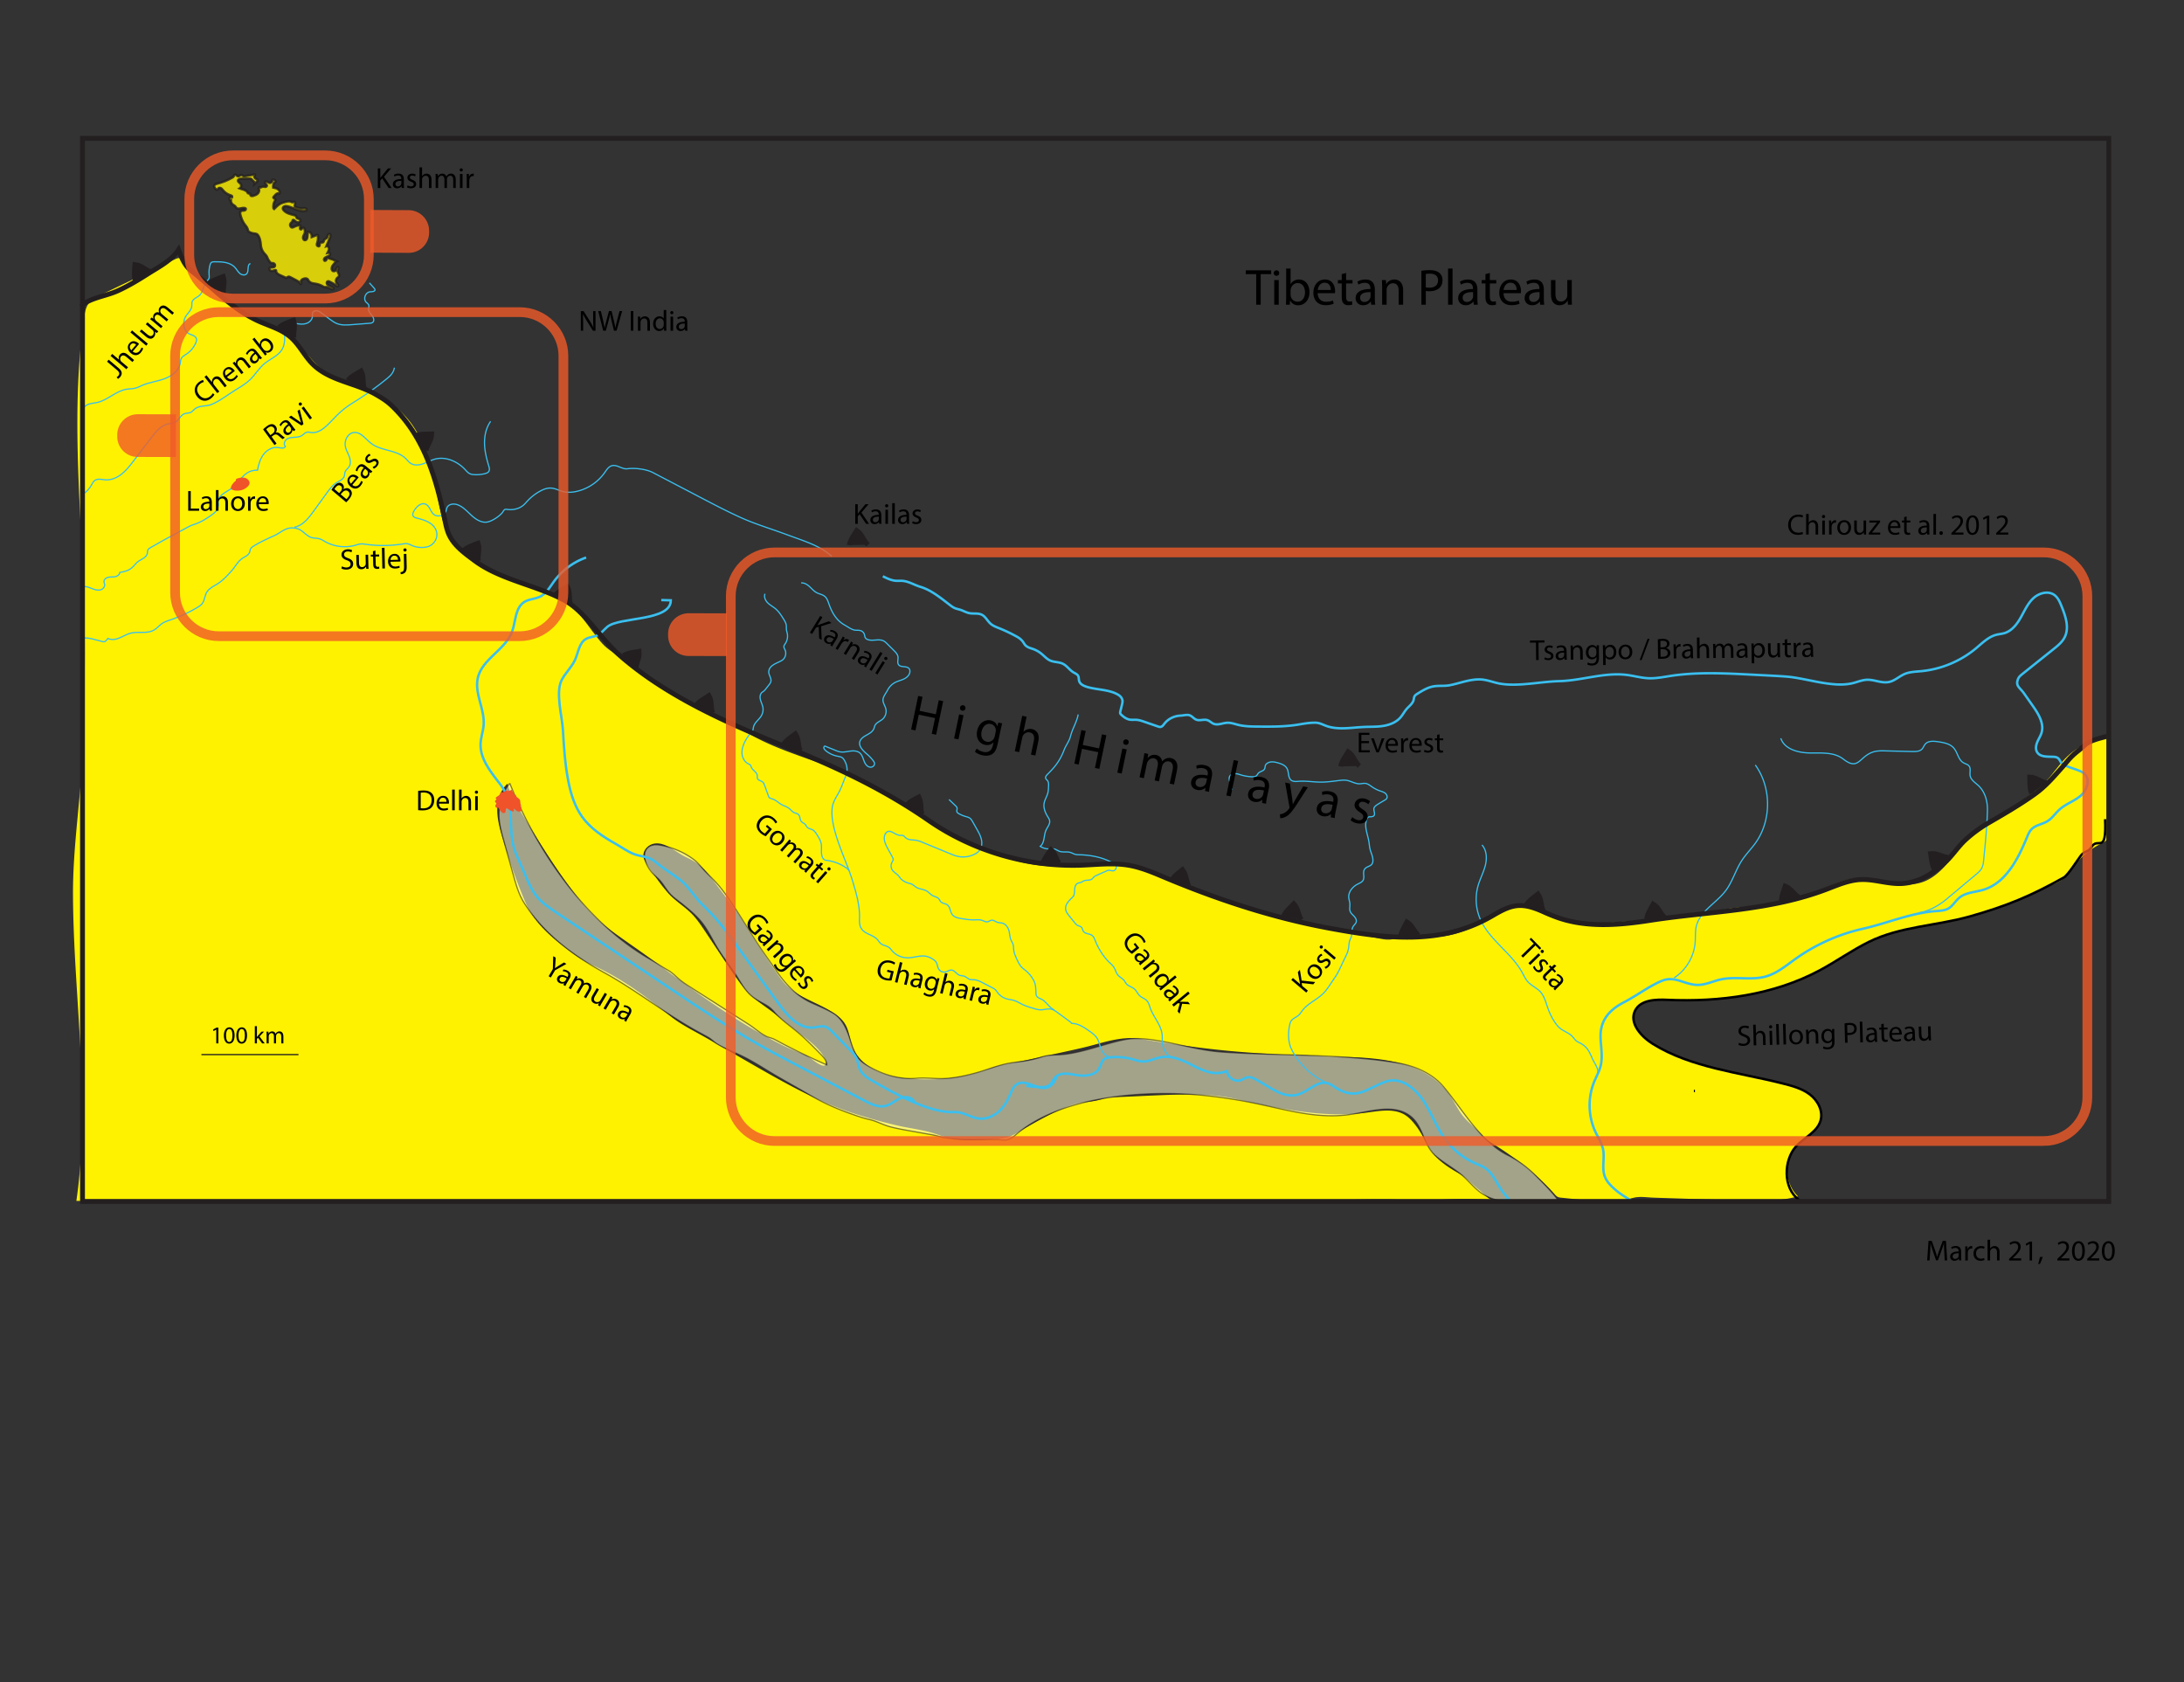<svg xmlns="http://www.w3.org/2000/svg" xmlns:xlink="http://www.w3.org/1999/xlink" viewBox="0 0 900 693"><rect x="0" y="0" width="900" height="693" fill="#333333" stroke="none"/><style>.hoverthing_x0020_2{opacity:.8;fill:#f05a28}.st1,.st4,.st5,.st6{fill:none;stroke:#000;stroke-miterlimit:10}.st4,.st5,.st6{stroke:#3abfef}.st5,.st6{stroke-width:.5}.st6{stroke:#231f20}.st7{fill:#f0522a}.st10,.st8,.st9{fill:none;stroke:#231f20;stroke-width:2;stroke-miterlimit:10}.st10,.st9{fill:#231f20}.st10{opacity:.8;fill:none;stroke:#f05a28;stroke-width:4}</style><g id="Below_TWS"><path d="M625.83 373.01l-.21-.03c-.73-.11-1.48-.2-2.21-.08-1.02.17-1.93.73-2.81 1.28-9.03 5.65-18.58 11.67-29.23 11.83-5.39.08-11-1.34-16.05.54-3.24 1.21-6.15.26-9.5-.41-3.93-.79-7.82-1.72-11.71-2.66-13.32-3.2-26.67-5.38-39.78-9.35a269.03 269.03 0 0 1-22.25-7.82c-7.06-2.84-13.74-6.49-21.09-8.29-10.94-2.68-22.2-1.33-33.31-1.08-11.67.26-19.68-2.06-30.08-5.92-17.9-6.63-31.92-18-48.37-27.34-15.48-8.79-32.68-11.78-48.45-20.16-7.11-3.78-14.04-8.14-21.42-11.3-7.09-3.05-13.69-7.11-20.24-11.14-1.15-.71-2.3-1.42-3.37-2.24-.95-.73-1.84-1.56-2.74-2.35-.23-.2-.46-.4-.69-.59-2.55-2.16-5.26-4.13-8.04-5.98-1.75-1.17-3.53-2.3-5.06-3.74-1.25-1.17-2.32-2.52-3.38-3.86-3.21-4.05-6.19-8.67-9.94-12.25-6.28-6-15.32-7.82-23.63-10.37-14.06-4.31-26.89-12.06-30.3-27.07-3.57-15.74-5.51-33.58-17.88-43.94-9.38-7.85-22.55-9.01-31.99-17.01-2.76-2.33-4.95-5.25-7.46-7.84-7.11-7.33-16.61-9.83-24.81-15.46-8.74-6.01-16.97-12.84-24.04-20.77-.48-.54-1.02-1.12-1.73-1.25-.67-.12-1.33.18-1.94.47-10.13 4.86-20.26 9.71-30.39 14.57-1.92.92-3.93 1.91-5.19 3.63-1.23 1.68-1.59 3.82-1.89 5.88-5.3 36.91-1.62 74.41-.2 111.67.83 21.67.52 43.38-.25 65.05-.73 20.5-4.22 40.61-4.12 61.2.2 41.97 7.45 84.1 1.39 125.95l66.56.09c16.92.02 33.83.05 50.75.07 53.27.07 106.54.14 159.81.22 26.91.04 53.82.07 80.73.11 32.49.04 64.98.2 97.47.07 16.27-.07 32.55-.2 48.82-.46 13.4-.22 26.8-.99 40.21-.63 2.99.08 5.98.39 8.94.56 3.16.18 6.47-.41 9.65-.57 6.81-.35 13.64-.31 20.44.1-1.43-.1-3.82-2.97-5.01-3.87-2.33-1.76-4.27-3.99-6.62-5.72-1.17-.86-2.46-1.52-3.71-2.26-3.26-1.93-6.98-4.53-9.21-7.65-2.45-3.43-4.11-7.44-6.68-10.85-1.32-1.74-2.76-3.45-4.61-4.6-4.66-2.89-10.64-1.65-16.08-.94-17.65 2.3-36.11-1.76-53.25-5.6-11.06-2.47-22.5-2-33.74-1.52-5.82.25-11.63.57-17.45.74-2.5.07-4.29.87-6.72 1.39-2.51.53-5.1.6-7.62 1.15-2.17.47-4.25 1.29-6.29 2.18-6.26 2.72-12.2 6.13-18.09 9.59-1.44.84-2.89 1.7-4.49 2.2-1.6.5-3.29.62-4.96.74-7.88.57-16.05 1.1-23.44-1.68-5.35-2.01-11-2.55-16.57-3.8-5.72-1.29-11.38-2.87-16.97-4.61-16.05-5.01-30.77-13.47-45.34-21.86-5.55-3.2-11.11-6.38-16.67-9.58-4.99-2.87-10.45-5.46-14.96-9.04-9.04-7.18-18.26-14.3-28.67-19.41-2.33-1.14-4.71-2.18-6.96-3.46-3.13-1.78-5.98-4-8.82-6.22-6.35-4.96-12.24-10.46-15.44-17.99-3.73-8.78-6.86-17.85-9.54-27-1.09-3.7-2.1-7.49-2.03-11.35.07-3.86 1.35-7.85 4.22-10.43 1.04 4.23 3.33 8.03 5.58 11.75 7.47 12.31 15.03 24.61 23.94 35.92 4.15 5.27 8.46 9.36 13.81 13.29 5.46 4.01 11.11 7.76 16.55 11.8 11.54 8.57 23.1 17.14 35.3 24.76 6 3.75 12.16 7.26 18.5 10.4 2.99 1.48 6.02 2.69 9.08 3.91 1.72.69 6.04 4.71 7.78 4.32 1-.22.88-1.7.42-2.61-1.92-3.86-5.42-6.66-8.82-9.32-4.1-3.23-8.21-6.45-12.31-9.68-3.7-2.91-8.29-5.64-11.37-9.21-2.92-3.38-5.42-7.09-7.89-10.8-3-4.49-5.99-8.98-8.99-13.48-1.48-2.22-2.97-4.45-4.73-6.46-3.2-3.65-7.45-5.93-10.64-9.53-3.14-3.55-5.81-7.48-8.47-11.39-.77-1.14-1.57-2.34-1.71-3.7-.26-2.46 1.85-4.75 4.28-5.25 4.56-.94 9.01 3.47 12.86 5.34 1.86.9 3.72 1.81 5.38 3.04 2.47 1.84 4.37 4.33 6.24 6.79 1.83 2.41 3.66 4.82 5.49 7.22 1.57 2.06 3.13 4.12 4.58 6.26 1.87 2.75 3.54 5.62 5.3 8.44 1.84 2.94 3.78 5.81 5.71 8.69 2.13 3.16 4.26 6.33 6.45 9.45 5.11 7.27 12.91 9.11 20.23 13.37 2.56 1.49 5.12 3.23 6.63 5.78 1.65 2.78 1.84 6.18 2.99 9.2 1.89 4.96 6.33 8.63 11.24 10.65 4.91 2.02 10.29 2.56 15.59 2.78 10.27.42 20.07-.68 29.71-4.31 4.86-1.83 10.43-2.49 15.54-3.6 5.63-1.23 11.27-2.47 16.9-3.7 2.86-.63 5.71-1.25 8.54-1.99 7.08-1.85 14.02-4.22 21.38-2.95 7.21 1.25 14.51 2.31 21.76 3.27 9.72 1.29 19.5 2.19 29.29 2.77 4.82.28 9.69.64 14.52.61 4.46-.02 8.94.73 13.47.74 16.89.04 38.39.82 48.65 16.49 1.65 2.51 2.94 5.27 4.8 7.63 1.62 2.05 3.62 3.73 5.51 5.53 2 1.89 3.48 3.96 5.82 5.39 9.79 6 18.93 12.85 26.59 21.48.39.44.8.9 1.33 1.16.45.21.95.27 1.44.32 2.46.26 4.91.51 7.37.77 5.31.55 10.67 1.11 16.01.67 2.41-.2 4.42-.95 6.69-1.47 2.52-.57 5.48-.06 8.06.02 11.83.39 23.65.78 35.48 1.16 8.03.26 16.23.51 23.94-1.73-5.56-5.23-5.91-15.02-.72-20.62 3.32-3.59 8.57-5.77 9.99-10.44 1.21-3.97-1.05-8.34-4.36-10.86s-7.45-3.59-11.48-4.61c-17.76-4.48-37.42-6.43-53.19-16.2-4.88-3.02-9.95-8.65-7.36-13.76 2.24-4.44 8.37-4.64 13.34-4.42 21.53.95 43.72-1.99 62.72-12.16 6.87-3.68 13.25-8.25 20.23-11.71 12.93-6.41 27.92-6.62 41.8-10.55 11.88-3.36 23-8.09 34.21-13.17 2.79-1.27 4.9-2.48 6.64-4.99 3.46-5.01 7.33-8.94 12.86-11.66 1.03-.5 2.14-1.01 2.73-2 .49-.82.52-1.83.53-2.78.16-11.73.16-23.47.01-35.2-.02-1.77-.11-3.7-1.27-5.04-5.53 2.33-11.18 4.75-15.57 8.84-3.04 2.84-5.33 6.36-8.09 9.47-4.26 4.79-9.81 8.3-15.12 11.74-2.99 1.94-6.16 3.6-9.13 5.56a53.68 53.68 0 0 0-13.47 12.74c-3.27 4.39-7.32 9.38-12.4 11.74-9.07 4.22-18.23-1.38-27.53-1.04-7.19.26-12.59 3.73-19.14 6.22a86.199 86.199 0 0 1-21.98 5.21c-4.79.48-9.63.56-14.35 1.48-3.57.69-7.04 1.86-10.61 2.56-3.54.7-7.14.93-10.74 1.17l-23.01 1.5c-3.34.22-6.86.93-10.16.55-3.84-.44-7.66-1-11.49-1.51-2.23-.29-4.48-.59-6.59-1.34-1.88-.67-3.62-1.68-5.44-2.49a27.656 27.656 0 0 0-6.96-2.1z" fill="#fef201"/><path class="st1" d="M698.46 449.49h-.43"/><path d="M113.38 82.08c-.2-.33-.82-.45-.72-.82.02-.09.09-.16.15-.23.25-.26.49-.52.74-.78.22-.23.45-.46.76-.54.32-.08.68.05.98-.1.14-.65-.26-1.33-.81-1.7-.55-.38-1.23-.52-1.88-.65-.04-.77-.01-1.7.66-2.1.09-.06.2-.1.26-.19.15-.22-.07-.51-.28-.68-.27-.23-.72-.45-.95-.17-.1.13-.1.31-.13.47-.1.5-.66.85-1.15.73-.33-.08-.59-.32-.9-.45-.31-.13-.76-.08-.87.24-.18.55.83.91.72 1.47-.08.39-.61.46-1 .37-.83-.2-.89.08-1.58.29-.19.06-.33-.23-.54-.07-.37.28-.15.68-.08 1.04.12.62-.21 1.25-.69 1.66-.48.4-1.09.61-1.69.8-.43.13-1.04.16-1.17-.27-.05-.16 0-.35-.09-.5-.18-.3-.7-.09-.97-.32-.16-.13-.18-.35-.28-.53-.08-.14-.21-.24-.35-.34-.36-.25-.76-.45-1.17-.59-.51-.17-1.05-.26-1.55-.47.65-.39.81-1.39.31-1.96-.37-.43-1.07-.72-1.03-1.29.04-.58.81-.75 1.4-.76 1.14-.01 2.27-.03 3.41-.04.2 0 .41 0 .58.1.13.08.22.21.32.33.47.54 1.34.97 1.17 1.66l1.02-.96c.11-.11.23-.23.23-.39-.01-.16-.14-.28-.27-.36-.28-.19-.6-.33-.84-.58-.24-.25-.37-.64-.2-.93.1-.16.28-.35.18-.5-.08-.11-.24-.1-.37-.07-1.16.22-2.33.44-3.49.65-.39.07-.83.13-1.15-.1-.13-.09-.23-.23-.37-.3-.54-.26-1.08.58-1.66.46-.47-.09-.77-.76-1.23-.62-.31.1-.38.5-.57.77-.14.19-.34.32-.55.43-1.9 1.09-3.95 1.92-6.07 2.44-.56.14-1.24.36-1.36.93-.1.46.24.89.56 1.24.19.21.45.44.71.34.21-.08.29-.34.44-.51.28-.3.78-.26 1.13-.05.35.21.58.56.84.88.77.93 1.82 1.63 2.98 1.98.38.11.87.34.79.72-.43-.04-.93.07-1.14.44-.22.37.13.98.54.85-.06.74.3 1.5.92 1.92.3.2.65.34.89.61.18.2.29.47.48.66.97.97 2.92-.59 3.91.35.1.41-.39.72-.8.76-.42.04-.88-.02-1.21.24-.44.34-.38 1.01-.24 1.54.31 1.19.77 2.4 1.43 3.45.54.87 1.33 1.48 1.61 2.54.06.24.11.5.24.71.15.23.4.38.66.5.51.24 1.06.4 1.62.47.38.05.77.05 1.12.22.39.19.66.57.87.96.4.76.64 1.6.75 2.45.07.59.09 1.18.19 1.76.22 1.25.86 2.43 1.8 3.3.73.68.73 1.25 1.18 2.04.23.41.76 1.3 1.25 1.44.23.06.48.03.72.06.34.05.66.28.78.6s.03.72-.24.93c-.56.42-1.59-.03-1.94.57-.26.45.22 1.02.73 1.09s1.01-.17 1.5-.31c.12-.03.26-.06.36.02.12.09.1.27.1.41.02.79.85 1.28 1.57 1.61.85.39 1.71.77 2.56 1.16 1.01-.45.82-.78 1.94-.19.84.45 1.68.89 2.52 1.34.21.11.42.22.61.36.38.28.67.65.98 1.01.32-.11.11-.57.04-.9-.12-.62.54-1.1 1.14-1.28.46-.14 1.15-.24 1.55.11.31.27.38.71.69 1 .78.74 1.5.79 2.48.93 1.16.16 2.31.58 3.31 1.19.18.11.36.22.56.25.23.02.46-.07.69-.06.16.01.32.07.47.13.56.22 1.11.43 1.67.65.31.12.78.15.84-.17.04-.23-.21-.4-.42-.51-.4-.2-.81-.4-1.21-.6-.39-.19-.8-.4-1.01-.78-.21-.38-.1-.97.32-1.08.23-.07.48.03.7.14.98.45 1.91 1 2.77 1.65.21.16.51.32.71.15.29-.24-.07-.66-.32-.93-.64-.67-.66-1.71 0-2.37.28-.28.66-.49.78-.87.21-.68-.58-1.3-.56-2.01.01-.29.15-.55.24-.83.09-.27.1-.61-.1-.81-.34-.03-.56.34-.65.66-.09.32-.16.7-.45.87-.1.06-.23.08-.34.11-.27.05-.57.08-.78-.09-.81-.64-.2-2.11.38-2.63.45-.41.67-1.11 1.25-1.31-1.11-.57-2.28-1.02-3.49-1.33-.23-.06-.53-.08-.64.13-.06.11-.04.24-.04.36-.03.38-.4.69-.78.65-.3-.19-.3-.65-.11-.94.2-.29.53-.46.84-.61.34-.16.67-.32 1.01-.48.2-.09.41-.2.5-.4.12-.25 0-.57-.23-.73-.23-.16-.53-.18-.8-.12.26-.54.62-1.07.63-1.67s-.53-1.26-1.1-1.07c.51-1.23 1.02-2.45 1.54-3.68.19-.45.28-1.15-.19-1.29-.34-.1-.66.22-.78.55-.13.33-.16.7-.39.97-.28.34-.79.43-1.04.79-.23.34-.19.87-.55 1.06-.32.17-.76-.05-1.07.16-.48.33-.07 1.34-.63 1.52-1-.21-.94-.73-.65-1.52.33-.91.34-1.79.29-2.75-.01-.14-.02-.31-.14-.39-.13-.09-.31-.04-.46.02-.64.26-1.28.52-1.92.77.01-.52-.07-1.05-.36-1.48s-.81-.73-1.32-.63c-.05.6-.09 1.19-.14 1.79-.03.37-.06.75-.24 1.08s-.53.59-.9.53c-.59-.09-.78-.88-.61-1.45s.58-1.06.69-1.65c.07-.37.01-.75-.05-1.13-.07-.43-.32-.99-.74-.87-.39.11-.55.77-.94.68-.3-.07-.3-.5-.2-.79s.19-.67-.06-.85c-.12-.08-.28-.08-.42-.07-.62.06-1.23.24-1.79.52-.34.18-.68.4-1.06.39-.55-.01-.89-.75-.81-1.24.1-.57.73-.78.92-1.3.08-.21.1-.5.32-.57.15-.05.31.06.43.16.46.39.93.84 1.53.89.6.05 1.24-.61.92-1.12-.32-.5-1.24-.36-1.49-.9-.06-.14-.07-.29-.12-.43-.15-.37-.59-.51-.98-.61-1.5-.36-3.11-.77-4.15-1.91-.2-.23-.39-.5-.39-.8 0-.41.34-.76.73-.88.39-.12.81-.07 1.21.02 2.51.55 4.86 2.3 7.38 1.85.1-.02.21-.04.3-.11.29-.21.11-.72-.22-.87-.33-.15-.71-.07-1.07-.03-1.09.11-2.18-.22-3.22-.55-.33-.29-.16-.82-.07-1.25s-.11-1.06-.54-.96c-.15.04-.27.17-.42.21-.23.06-.46-.09-.68-.19-.7-.33-1.53-.14-2.28.05-.66.17-1.33.34-1.94.64-1.1.53-1.96 1.43-2.81 2.31-.5-.33-.2-1.87-.09-2.38.04-.47.83-1.19.54-1.66z" opacity=".81" fill="#fef201" stroke="#231f20" stroke-miterlimit="10"/></g><g id="Active_floodplain"><path d="M376.22 466.14c2.47.43 4.94.9 7.42 1.31 2.12.35 4.21 1.06 6.36 1.4 4.61.73 9.29.71 13.94.68 2.19-.01 4.38-.03 6.57-.04 1.68-.01 3.28.53 4.93 0 1.4-.45 2.54-1.47 3.68-2.41 16.2-13.44 42.67-16.78 62.93-16.54 12.78.15 25.49 1.92 37.96 4.63 12 2.61 23.76 5.81 36.2 4.03 8.45-1.21 17.99-4.61 24.83.5 5.68 4.25 5.23 12.03 10.79 16.72 3.51 2.96 7.66 5.11 11.1 8.15 2.23 1.97 4.13 4.3 6.43 6.17 8.86 7.2 22.27 3.69 32.94 4.07-2.79-3.81-6.23-7.19-9.53-10.51-3.28-3.3-7.11-6.16-11.28-8.24-11.49-5.72-18.35-18.39-26.48-28.15-4.72-5.67-11.96-8.78-19.24-9.99-23.19-3.85-48.59-2.81-72.15-4.45-8.64-.6-16.85-3.06-25.37-4.53-3.25-.56-6.54-1.02-9.84-1.04-3.3-.02-6.11.64-9.29 1.47-7.6 1.97-15.59 5.01-23.44 5.26-2.38.08-4.22.15-6.48.88a46.76 46.76 0 0 1-7.2 1.69c-2.1.32-4.21.5-6.3.88-4.68.87-9.11 2.76-13.71 4.01-4.09 1.11-8.21 2.01-12.48 2.26-3.88.22-7.88-.43-11.72-.09-6.92.61-14.02-1.46-20.02-5.02-1.16-.69-2.31-1.43-3.26-2.38-3-3-3.65-7.54-5.23-11.48-1.23-3.06-2.95-6.07-5.81-7.82-2.92-1.78-6.13-3.03-9.23-4.45-2.56-1.18-4.91-2.78-7.02-4.64-2.81-2.49-5.2-5.42-7.31-8.52-2.28-3.34-4.67-6.58-6.92-9.96-4.78-7.2-9.05-14.73-14.13-21.72-.84-1.15-1.7-2.29-2.62-3.37-1.69-1.99-3.57-3.79-5.4-5.64-1.64-1.65-3.06-3.72-4.92-5.11-3.87-2.9-8.46-4.9-13.21-5.8-1.14-.22-2.32-.38-3.47-.17-2.65.47-3.93 2.63-3.56 5.2.31 2.12 1.35 4.07 2.68 5.75 1.22 1.55 2.94 2.68 4.13 4.21 1.05 1.35 1.97 2.86 3.05 4.23 1.62 2.05 4.16 3.64 6.18 5.31 2.66 2.19 5.34 4.41 7.49 7.11 2.39 3 4.04 6.48 5.97 9.77 2.08 3.56 4.57 6.83 6.95 10.17 2.44 3.41 4.16 7.42 7.37 10.23 1.51 1.32 3.28 2.3 5.04 3.25 1.96 1.06 3.07 1.84 4.51 3.5 2.73 3.14 6.19 5.5 9.37 8.14 3.49 2.89 6.67 6.14 9.84 9.38 1.19 1.21 2.45 2.61 2.45 4.31-5.89-2.58-11.7-5.35-17.41-8.31-1.45-.75-2.87-1.56-4.32-2.29-.98-.49-2.03-.62-3-1.08-2.7-1.28-5.05-3.51-7.58-5.1-7.91-5.05-15.81-10.1-23.72-15.14-1.35-.86-2.7-1.72-3.97-2.7-1.92-1.47-3.37-3.22-5.47-4.4-2.5-1.41-4.87-3.06-7.36-4.49-16.85-9.64-31.13-25.01-42.16-42.12-6.32-9.81-11.58-20.2-15.64-30.41a20.86 20.86 0 0 0-4.44 12.71c-.02 3.81 1.01 7.53 2.03 11.2 1.29 4.63 2.57 9.26 3.86 13.89 1.09 3.92 2.21 7.9 4.36 11.35 7.79 12.46 20.22 21.82 32.94 28.8 12.99 7.12 24.54 16.42 37.62 23.75 1.73.97 3.48 1.9 5.22 2.86 1.43.79 2.46 1.98 3.87 2.84 3.31 2.02 6.96 3.37 10.43 5.06 4.8 2.33 9.22 5.31 13.82 7.99 4.69 2.73 9.49 5.39 14.19 8.15 5.09 2.98 10.5 5.4 16.05 7.37 2.73.97 5.53 1.97 8.35 2.61 2.85.65 5.58 2.22 8.46 2.97.43.11.86.22 1.28.32 2.69.63 5.4 1.1 8.1 1.57z" opacity=".57" fill="#f8f7ca" stroke="#231f20" stroke-width=".5" stroke-miterlimit="10"/><path class="st1" d="M741.5 494.5c-7-5-6.48-16.66-1.29-22.26 3.32-3.59 8.57-5.77 9.99-10.44 1.21-3.97-1.05-8.34-4.36-10.86s-7.45-3.59-11.48-4.61c-17.76-4.48-37.42-6.43-53.19-16.2-4.88-3.02-9.95-8.65-7.36-13.76 2.24-4.44 8.37-4.64 13.34-4.42 21.53.95 43.72-1.99 62.72-12.16 6.87-3.68 13.25-8.25 20.23-11.71 12.93-6.41 27.92-6.62 41.8-10.55 15.03-4.25 24.97-8.38 38.6-16.01 1.67-.93 5.83-7.48 7-9 1.55-2.02 3.09-1.33 4.38-3.52 2.62-4.48 6.24 3.67 5.62-11.48"/></g><g id="rivers"><path class="st4" d="M422.89 447.4c1.87.25 3.75.42 5.64.49 1.35.05 2.82.03 3.9-.79 1.1-.83 1.52-2.29 2.48-3.28.95-.98 2.36-1.42 3.72-1.47 1.73-.06 3.54.36 5.23.63 3.33.52 7.4.17 9.08-2.75.76-1.32.95-3.08 2.21-3.94.6-.41 1.34-.53 2.07-.62 3.16-.36 6.39-.12 9.45.73 1.46.4 2.9.94 4.41.95 1.99.02 3.86-.85 5.78-1.4 11.22-3.21 18.26 9.45 28.79 5.33.15 2.62 3.17 4.64 5.64 3.77 1-.35 1.87-1.07 2.91-1.23 1.04-.15 2.07.27 3 .75 5.75 2.93 11.46 8.22 17.66 6.41 4.39-1.28 8.16-6.05 12.5-4.61 1.14.38 2.09 1.16 3.1 1.79 8.87 5.53 12.86.11 20.82-2.58 6.45-2.18 12.84 3.58 16.27 9.47 2.83 4.86 4.89 10.2 8.27 14.7 3.14 4.17 7.38 7.51 12.17 9.59 1.36.59 2.79 1.09 4.02 1.91 3.37 2.24 4.77 6.42 7.16 9.69.77 1.05 1.68 1.99 2.48 3.01.05.06.1.13.1.21-.01.16-.21.22-.37.23-.93.06-1.86.07-2.79.03"/><path class="st4" d="M272.5 247.23c1.31.04 2.62.08 3.93.11 0 8.74-21.27 6.72-26.2 10.95-1.37 1.17-2.48 2.7-4.11 3.47-1.46.69-3.18.68-4.59 1.47-2.87 1.6-3.18 5.5-4.5 8.5-1.37 3.11-4.04 5.48-5.59 8.5-2.58 5.01.18 14.79.52 20.33.43 7.15.86 14.33 2.25 21.35 1.01 5.12 2.58 10.25 5.6 14.51 3.56 5.02 8.8 8.38 14.07 11.35 2.33 1.31 4.93 3.22 7.44 4.14 3.24 1.19 5.96.82 8.85 3.27 3.24 2.74 6.67 4.69 9.98 7.21 3.72 2.83 5.98 7.19 9.34 10.38 4.73 4.48 8.68 9.29 12.49 14.58 6.25 8.67 12.5 17.34 18.74 26.01 3.66 5.08 8.58 10.74 14.79 9.97 1.48-.18 2.97-.74 4.42-.37 1.25.32 2.22 1.28 3.12 2.21 2.41 2.46 4.82 4.93 7.23 7.39 1.01 1.04 2.04 2.1 2.64 3.42.66 1.46.74 3.13 1.41 4.59.99 2.14 3.1 3.52 5.13 4.7 8.7 5.07 23.67 13.48 33.93 12.92 3.43-.19 6.48 2.23 9.88 2.65 2.84.36 5.75-.74 7.95-2.57 2.21-1.83 3.77-4.33 4.89-6.97.74-1.74 1.42-3.7 3.06-4.65 3.83-2.23 8.74 2.99 12.82 1.25 1.67-.71 2.67-2.42 3.37-4.1"/><path class="st5" d="M330.15 240.18c1.29-.13 2.5.64 3.45 1.51.96.87 1.81 1.9 2.95 2.5 1.08.57 2.38.73 3.32 1.51.99.82 1.37 2.14 1.8 3.35 1.26 3.51 3.11 6.65 6.4 8.47 1.33.74 2.98 2.04 4.54 2.13.73.04 1.48-.03 2.16.22.68.25 1.23.84 1.44 1.53.14.45.15.96.39 1.37.26.43.74.68 1.22.82 2.03.58 4.36-.48 6.25.45.63.31 1.14.81 1.63 1.31.88.88 1.77 1.76 2.65 2.64.76.75 1.55 1.58 1.7 2.64.15 1.1-.41 2.37.26 3.25.95 1.26 3.34.35 4.32 1.6.27.34.37.8.34 1.24-.08 1.33-1.18 2.38-2.37 2.97-1.19.59-2.52.87-3.7 1.48-1.34.69-2.44 1.82-3.13 3.15-.56 1.1-1.66 2.46-1.87 3.66-.24 1.4.79 2.67 1.14 4.05.38 1.51-.15 3.22-1.32 4.25-1.06.93-2.61 1.4-3.19 2.68-.18.39-.24.81-.4 1.21-.42 1.07-1.43 1.79-2.43 2.36-1 .57-2.07 1.09-2.8 1.98-1.92 2.35.73 4.79 2.42 6.23.96.81 1.82 1.74 2.57 2.75.22.29.43.61.49.97.13.85-.72 1.63-1.58 1.63-.86 0-1.63-.58-2.11-1.3-.48-.71-.73-1.55-1.03-2.36-.3-.81-.67-1.62-1.32-2.19-1.2-1.04-3-.95-4.57-.69-1.69.29-3.17.54-4.77-.11l-5.1-2.07c-1.35.91.96 2.4 1.63 2.8 1.41.84 2.44 1.17 4.09 1.49.4.08.81.15 1.18.35.63.33 1.04.96 1.36 1.59.59 1.16.97 2.45.9 3.75-.07 1.21-.53 2.36-.98 3.48-.83 2.05-1.51 4.11-2.61 6.03-1.05 1.83-2.21 3.67-2.5 5.8-1.16 8.55 5.6 21.34 8.1 29.45 1.48 4.8 2.97 9.67 3.13 14.69.06 2.05-.38 4.24.93 6.03 1.53 2.09 4.69 2.32 6.42 4.25.49.54.84 1.2 1.4 1.67 1 .82 2.47.87 3.49 1.68.44.35.76.81 1.12 1.24 1.63 1.92 4.17 3 6.68 2.95 2.72-.05 5.73-1.4 8.38-.35.94.37 2.28 1.07 2.94 1.84.76.88.67 2.16 1.24 3.13.57.95 1.79 1.46 2.86 1.2.83-.2 1.57-.81 2.42-.76 1.31.08 2.03 1.59 3.25 2.09.68.28 1.45.21 2.13.47.79.3 1.38 1.01 2.19 1.27.59.19 1.24.12 1.86.17 1.27.1 2.44.69 3.57 1.28 1.42.74 2.85 1.47 4.27 2.21 1.1.57 1.39 1.44 2.2 2.32.85.92 1.94 1.62 3.14 1.99 1.06.32 2.18.4 3.23.73 1.19.37 2.25 1.06 3.37 1.6 1.51.73 3.12 1.21 4.72 1.68.93.27 1.87.55 2.83.56 1.48.02 2.96-.58 4.41-.25.95.21 1.77.8 2.56 1.38 1.58 1.15 3.15 2.31 4.73 3.46.41.3.83.61 1.13 1.02 2.73-.01 5.14 1.64 7.36 3.23 1.13.8 2.28 1.63 3.02 2.8 1.16 1.8 1.19 4.18 2.46 5.91a5.035 5.035 0 0 0 4.33 2.03M444.3 294.36c-.55 3.15-2.35 5.78-3.11 8.82-.56 2.25-1.97 3.88-2.76 5.99-.91 2.42-2.21 4.7-3.85 6.7-.92 1.13-1.94 2.16-2.96 3.2-.42.43-.88.98-.71 1.56.11.4.5.66.75 1 .49.64.48 1.51.44 2.31-.04.95-.08 1.92-.32 2.84-.38 1.43-1.26 2.71-1.51 4.17-.34 1.96.49 3.93 1.54 5.61.29.47.61.95.72 1.5.29 1.43-.9 2.68-1.49 4.02-.97 2.19-.49 5.14-2.37 6.62 1.14.73 2.49 1.11 3.84 1.08.7-.01 1.41-.13 2.09.04.7.18 1.28.65 1.96.91 1.44.54 3.1.03 4.58.49.6.18 1.14.52 1.74.71.73.23 1.5.23 2.26.25 4.79.15 9.67 1.15 13.83 3.59.28.16.56.34.76.58.68.82.09 2.3-.96 2.43-.61.07-1.21-.23-1.82-.2-.42.02-.82.19-1.2.37-1.27.57-2.54 1.13-3.81 1.7-.41.18-.83.37-1.15.68-.23.22-.41.5-.65.71-.93.83-2.27.45-3.36.83-.48.17-.85.48-1.3.66-.72.28-1.37.18-1.95.84-1.22 1.4-.15 3.94-1.48 5.23-1.35 1.31-3.21 2.98-2.89 5.1.15 1.02.82 1.88 1.47 2.68l2.22 2.76c.37.46.76.93 1.29 1.18.46.22 1.02.26 1.41.6.51.45.53 1.24.91 1.8.76 1.11 2.51.87 3.58 1.68.68.51.99 1.37 1.3 2.16 1.16 2.95 2.84 5.7 4.94 8.07.83.93 1.95 1.73 2.65 2.74.74 1.06.94 2.42 1.8 3.42.74.86 1.88 1.32 2.56 2.22.29.39.49.85.8 1.24.87 1.09 2.43 1.34 3.46 2.27.85.77 1.26 1.93 2.1 2.71.88.83 2.15 1.17 2.97 2.06.73.8.98 1.9 1.34 2.92 1.37 3.87 4.59 7.1 4.96 11.2.1 1.09-.02 2.19.08 3.28a8.183 8.183 0 0 0 3.09 5.62c.1.08.22.15.34.11.11-.05.07-.28-.04-.24M546.2 445.88a29.613 29.613 0 0 1-13.21-12.11c-.53-.93-1.01-1.88-1.34-2.9-.38-1.16-.56-2.38-.61-3.61-.08-1.67.06-3.35.41-4.98.12-.56.27-1.12.58-1.59.73-1.11 2.15-1.52 3.13-2.42.6-.54 1.01-1.25 1.5-1.89 2.5-3.28 6.79-4.74 9.42-7.91 1.43-1.73 2.62-3.75 3.92-5.59 1.63-2.31 2.73-5.2 4.01-7.74.71-1.4 1.43-2.83 1.69-4.38.18-1.07.15-2.17.49-3.2.19-.58.5-1.11.67-1.7.39-1.35.02-2.91.74-4.12.4-.66 1.1-1.16 1.29-1.9.21-.85-.32-1.71-.91-2.35-.6-.64-1.31-1.23-1.61-2.05-.35-.98-.03-2.06-.1-3.09-.06-.86-.39-1.68-.46-2.54-.2-2.31 1.52-4.42 3.57-5.49.74-.39 1.73-.77 2.23-1.48 1.04-1.5-.46-3.62 1-5.06.78-.77 2.1-.87 2.74-1.76.25-.35.37-.78.4-1.21.15-1.68-.74-3.25-1.15-4.88-.27-1.08-.33-2.2-.52-3.3-.52-3.04-2.02-6.21-.85-9.07.14-.34.33-.69.65-.87.47-.26 1.06-.11 1.58-.24 2-.49.15-2.64.87-3.8.36-.58.96-.97 1.54-1.33.9-.56 1.81-1.11 2.73-1.64.29-.17.58-.34.78-.61.49-.66.16-1.65-.47-2.19-.62-.54-1.45-.75-2.23-1.02-1.12-.39-2.19-.93-3.18-1.6-.9-.61-1.78-1.36-2.85-1.49-.76-.09-1.52.14-2.28.17-1.9.06-3.61-1.14-5.49-1.44-1.04-.16-2.11-.04-3.16.09-2.5.31-5.01.67-7.53.65-2.98-.02-5.95-.55-8.92-.34-1.09.08-2.31.23-3.18-.43-1.36-1.04-.91-3.21-1.68-4.74-.79-1.57-2.69-2.15-4.4-2.58-1.07-.27-2.25-.4-3.27.04-.56.24-1.1.64-1.3 1.22-.16.43-.11.93-.31 1.35-.47 1-1.95 1.03-2.66 1.88-.23.28-.37.64-.63.9-.46.47-1.19.51-1.84.49-1.53-.04-3.06-.29-4.52-.72-.87-.26-1.74-.59-2.65-.57s-1.88.47-2.19 1.32c-.22.62-.06 1.3.11 1.94.31 1.16.61 2.31.92 3.47M610.7 348.13c1.98 2.2 2.11 5.53 1.39 8.4s-2.16 5.51-2.98 8.35c-1.28 4.41-1.01 9.25.75 13.49 3.64 8.77 12.87 14.02 17.44 22.34.72 1.3 1.32 2.69 2.32 3.79 1.45 1.61 3.58 2.46 5.06 4.04 1.93 2.07 2.46 5.03 3.48 7.67.85 2.2 2.29 4.9 3.88 6.66 1.75 1.93 3.83 2.22 5.72 3.95.62.57 1.03 1.34 1.66 1.9.53.46 1.18.74 1.79 1.06 3.06 1.62 3.73 3.59 5.07 6.56.83 1.85 2.3 3.56 2.22 5.59"/><path class="st4" d="M672.03 494.58c-2.03-1.3-4.13-2.5-5.97-4.07-1.95-1.66-3.92-3.49-4.78-5.9-1.26-3.5.06-7.43-.68-11.08-.52-2.54-2-4.76-3.1-7.1-3.04-6.44-3.25-14.16-.55-20.74.89-2.16 2.07-4.22 2.64-6.49.97-3.86.08-7.91-.02-11.89-.18-7.16 3.83-11.36 9.83-14.46 5.02-2.59 10.51-6.76 15.57-8.78 5.19-2.07 8.98 1.45 14.19 1.71 3.43.17 6.65-1.51 10-2.25 6.06-1.33 12.54.47 18.52-1.21 4.61-1.3 8.39-4.51 12.29-7.29a77.115 77.115 0 0 1 27.71-12.37c10.22-2.3 19.58-6.52 30.24-7.29 1.74-.13 3.56-.21 5.06-1.1 1.77-1.04 2.79-3.01 4.36-4.34 2.71-2.27 6.58-2.31 9.97-3.33 9.28-2.79 14.27-12.61 17.96-21.57.51-1.23 1.03-2.5 1.97-3.44 1.72-1.72 4.4-1.97 6.47-3.24 2.01-1.23 3.31-3.32 5.07-4.88 2.57-2.29 6.03-3.38 8.64-5.62s4.09-6.63 1.6-9.01c-.77-.73-1.79-1.14-2.78-1.53-2-.78-4.41-1.36-6.21-2.54-1.52-.99-1.01-2.82-3.67-2.95-2.51-.12-5.62.2-6.9-1.95-.73-1.23-.47-2.81.08-4.13.55-1.32 1.37-2.53 1.77-3.9 1.1-3.83-1.3-7.71-3.6-10.98-1.2-1.7-2.39-3.41-3.59-5.11-1.84-2.63-3.68-3.08-2.48-6.06.34-.85 1.09-1.46 1.8-2.03 4.26-3.4 8.52-6.81 12.78-10.21 1.78-1.42 3.62-2.91 4.63-4.96 1.97-3.96.32-8.69-1.34-12.79-.68-1.68-1.42-3.44-2.87-4.52-2.55-1.9-6.35-.88-8.69 1.27s-3.63 5.17-5.2 7.94c-1.56 2.77-3.66 5.52-6.7 6.45-1.1.33-2.27.41-3.38.69-3.3.85-5.8 3.43-8.42 5.61-6.36 5.29-14.34 8.61-22.57 9.39-2.28.22-4.64.26-6.75 1.14-2.24.94-4.09 2.8-6.47 3.31-3.02.65-6.08-1.04-9.17-.91-2.01.09-3.89.94-5.85 1.41-8.26 2-18.96-2.09-27.37-2.73-2.57-.19-5.15-.33-7.72-.46-2.28-.12-4.56-.23-6.84-.35-11.01-.56-22.1-1.12-33 .53-3.01.46-6.03 1.08-9.08.97-3.27-.13-6.44-1.11-9.69-1.44-9.05-.93-18.11 2.42-27.17 2.63-7.73.18-16.9 2.35-24.46 1.03-2.35-.41-4.6-1.35-6.97-1.64-4.7-.57-9.18 1.42-13.71 2.3-2.22.43-4.41.09-6.59.45-2.44.4-4.63 1.74-6.7 3.03-.5.31-1.02.64-1.27 1.17-.21.42-.21.92-.33 1.38-.36 1.51-1.77 2.5-2.8 3.66-1.01 1.14-1.69 2.54-2.7 3.67-1.77 1.97-4.39 2.98-7.01 3.4s-5.28.31-7.93.43c-4.96.22-10.04 1.22-14.81-.18-1.8-.53-3.34-1.56-5.22-1.58-2.31-.02-4.46.34-6.74.73-5.58.96-11.27.92-16.93.87-2.73-.02-5.48-.05-8.13-.7-1.49-.37-2.97-.93-4.5-.87-1.91.08-3.88 1.13-5.65.41-.92-.37-1.63-1.19-2.58-1.49-1.52-.49-3.3.44-4.74-.27-1.14-.56-1.77-1.71-3.14-1.85-.97-.1-2.1.2-3.09.25-2.59.12-5.1 1.24-6.71 3.31-.44.57-.89 1.24-1.6 1.35-.39.06-.77-.07-1.14-.2-1.83-.63-3.65-1.26-5.48-1.89-1.09-.38-2.19-.75-3.33-.83-.89-.06-1.8.07-2.68-.07-1.38-.22-2.58-1.09-3.59-2.06-.16-.15-.31-.31-.39-.51-.1-.28-.03-.58.04-.87l.66-2.67c.14-.58.28-1.17.21-1.76-.12-.98-.83-1.82-1.67-2.33-3.66-2.23-8.67-2.05-12.73-3.23-1.44-.42-3.07-1.1-3.47-2.55-.18-.68-.06-1.44-.39-2.06-.38-.71-1.21-1.01-1.9-1.42-1.63-.96-2.7-2.74-4.41-3.57-1.61-.78-3.56-.59-5.2-1.32-1.43-.63-2.47-1.88-3.69-2.86-1.06-.86-2.29-1.53-3.58-1.96-1.46-.49-2.64-.79-3.47-2.16-.75-1.25-1.54-2.04-2.86-2.78-2.4-1.34-4.9-2.53-7.45-3.56-1.24-.5-2.52-.97-3.52-1.85-1.32-1.16-2.08-2.96-3.66-3.72-1.51-.74-3.33-.3-4.98-.61-1.35-.25-2.56-1-3.87-1.42-.73-.23-1.5-.36-2.2-.66-.83-.35-1.55-.91-2.26-1.46-3.67-2.83-7.52-6-11.99-7.34-2.53-.76-4.86-2.3-7.49-2.46-.85-.05-1.7.04-2.55-.02-1.91-.13-3.68-1-5.4-1.86"/><path class="st5" d="M723.34 315.18c6.71 9.3 6.73 22.9.03 32.21-1.76 2.44-3.91 4.59-5.56 7.11-2.6 3.98-3.85 8.75-6.72 12.54-3.86 5.08-10.55 8.35-12.05 14.56-.53 2.19-.31 4.48-.49 6.72-.46 5.83-3.75 11.38-8.65 14.57M733.85 304.18c1.52 4.52 7.17 5.98 11.94 6.05 4.77.06 10.04-.43 13.8 2.51 6.45 5.04 6.5-1.14 12.45-2.96 1.59-.49 3.28-.45 4.95-.41l11.08.27c1.41.03 2.99 0 3.96-1.02.57-.6.82-1.44 1.36-2.06 1.21-1.38 3.37-1.23 5.19-.97 2.39.35 5.01.81 6.58 2.65 1.58 1.85 1.83 4.8 3.93 6.02.79.46 1.8.64 2.35 1.37.82 1.07.19 2.61.42 3.94.32 1.81 2.12 2.88 3.46 4.14 2.67 2.51 3.74 6.36 3.67 10.02-.13 6.66-.89 13.97-1.55 20.66-.11 1.09-.24 2.21-.72 3.19-.58 1.16-1.6 2.02-2.59 2.85-3.99 3.34-7.99 6.68-11.98 10.02-3.2 2.68-7.13 4.9-11.3 5.63M342.74 229.22c-3.9-3.61-9.04-5.5-14.03-7.32-2.1-.76-4.2-1.52-6.31-2.29-5.71-2.07-11.44-3.81-16.99-6.31-5.54-2.49-10.92-5.3-16.3-8.12-6.69-3.49-13.37-6.99-20.06-10.48-2.72-1.42-7.45-1.99-10.49-1.57-2.19.31-4.28-1.83-6.41-1.25-1.37.37-2.19 1.72-3 2.88a19.449 19.449 0 0 1-9.83 7.23c-2.07.67-4.25 1.03-6.4.73-1.95-.28-3.66-1.4-5.6-1.61-1.66-.18-3.3.45-4.76 1.25a20.503 20.503 0 0 0-5.25 4.1c-.49.53-.96 1.1-1.51 1.58-1.79 1.59-4.34 2.18-6.71 1.85-.34-.05-.69-.11-1 .02-.4.16-.61.58-.84.94-1.06 1.7-4.67 4.03-6.67 4.27-2.42.29-4.66-1.26-6.44-2.92-1.79-1.66-3.5-3.57-5.82-4.31-1.49-.47-3.46-.19-4.11 1.24-.19.42-.24.89-.38 1.33-.66 2.02-3.62 2.8-5.19 1.37-1.29-1.17-1.58-3.32-3.16-4.06-1.89-.88-3.9.99-4.92 2.82-.35.62-.66 1.39-.31 2.01.28.49.89.69 1.44.83 3.09.78 6.91 1.87 8.08 5.25.98 2.84-.87 5.96-3.75 6.63-2.04.47-4.23.28-6.15-.53-.73-.31-1.44-.71-2.22-.79-.53-.06-1.06.04-1.58.12-5.08.81-10.29.86-15.38.14-.62-.09-1.25-.19-1.88-.15-.8.05-1.57.33-2.35.55-4.07 1.15-8.59.63-12.29-1.4-.85-.47-1.68-1.02-2.62-1.28-1.3-.36-2.77-.14-3.94-.8-2.76-1.56-3.36-3.53-6.94-3.67-3.12-.12-4.94 1.95-7.51 3.13-2.99 1.38-5.93 2.66-8.73 4.43-.43.27-.87.56-1.12 1-.28.48-.29 1.07-.5 1.58-.52 1.28-2.04 1.76-3.16 2.57-1.68 1.21-2.77 3.36-4.13 4.89-1.86 2.09-3.67 4.09-6.08 5.58-1.55.95-3.3 1.77-4.23 3.33-.88 1.48-.87 3.42-1.95 4.76-.51.64-1.21 1.08-1.91 1.5a58.19 58.19 0 0 1-10.89 5.05c-1.27.44-2.58.84-3.7 1.6-1.16.79-2.06 1.94-3.28 2.65-2.59 1.52-5.88.69-8.85 1.15-3.55.54-6.51 3.94-10.17 2.31-1.46 1.97-1.5 1.42-3.89.86-2.39-.57-4.89-1.51-7.22-.74"/><path class="st5" d="M202.18 173.6c-1.84 2.59-2.56 5.85-2.51 9.03s.82 6.3 1.74 9.34c.22.74.44 1.6.03 2.25-.33.52-.96.75-1.56.91-1.5.39-3.07.53-4.61.41-.56-.04-1.13-.12-1.64-.36-.79-.37-1.37-1.07-1.96-1.71-3.15-3.38-8-5.52-12.46-4.3-1.71.47-3.26 1.39-4.95 1.95-1.68.56-3.66.71-5.12-.29-.73-.5-1.26-1.23-1.88-1.85-3.72-3.73-10.15-3.1-14.32-6.31-2.28-1.76-4.21-4.75-7.07-4.47-2.57.25-4.08 3.35-3.53 5.87.31 1.42 1.09 2.7 1.59 4.06.5 1.37.7 2.99-.11 4.21-.5.76-1.35 1.29-1.64 2.16-.17.5-.12 1.05-.26 1.55-.4 1.48-2.09 2.11-3.38 2.94-1.62 1.04-2.78 2.63-3.91 4.19-1.84 2.53-3.68 5.07-5.52 7.6-2.02 2.79-4.37 5.78-7.75 6.42M391.08 329.41l2.65 2.53c.28.26.57.55.65.93.12.54-.23 1.12-.04 1.63.13.33.45.55.76.72.85.48 1.75.87 2.68 1.14.7.21 1.45.37 2.02.83.43.35.72.85 1 1.34.57 1.01 1.15 2.02 1.72 3.04.77 1.36 1.54 2.74 1.89 4.25.35 1.52.22 3.22-.7 4.47-.53.72-1.29 1.25-2.08 1.65a10.35 10.35 0 0 1-6.98.87c-1.1-.25-2.14-.68-3.18-1.11-3.7-1.52-7.4-3.05-11.11-4.57-.9-.37-1.81-.75-2.78-.91-1.49-.25-3.19-.04-4.33-1.03-.4-.35-.72-.84-1.24-.98-.29-.08-.6-.03-.9-.03-1.2 0-2.24-.74-3.31-1.27-.52-.26-1.09-.48-1.66-.37-.77.14-1.32.86-1.56 1.61-.59 1.89.39 3.88 1.34 5.62.6 1.09 1.2 2.19 1.79 3.28.17.31.34.64.35.99.01.52-.35.97-.57 1.44-.5 1.05-.32 2.39.44 3.27.83.96 1.96 1.46 2.68 2.53.79 1.19 1.99 2 3.45 2.48.61.2 1.25.31 1.82.6.62.32 1.11.83 1.7 1.2 1.33.81 3.05.77 4.38 1.59.81.5 1.42 1.3 2.25 1.77.92.52 2.1.66 2.75 1.5.25.33.39.73.67 1.05.68.78 1.92.73 2.75 1.34 1.23.9 1.12 2.8 2.04 4.01.84 1.1 2.35 1.41 3.72 1.63 1.73.28 3.47.57 5.22.54 1.11-.02 2.26-.15 3.31.19.76.25 1.51.75 2.29.6.58-.11 1.05-.56 1.63-.64.82-.12 1.54.52 2.32.8 1.07.38 2.16.14 3.11.83.98.71 1.59 1.86 1.84 3.02.26 1.21.29 2.48.8 3.61.23.51.56.97.74 1.49.29.79.23 1.66.34 2.5.17 1.4.77 2.71 1.37 3.99.5 1.07 1.01 2.16 1.82 3.02.51.54 1.12.96 1.69 1.43 1.33 1.1 2.45 2.46 3.28 3.97.98 1.77.89 3.54 1.03 5.53.02.27.04.54.13.79.34.9 1.43 1.2 2.29 1.65 1.97 1.05 3.03 3.43 5.09 4.29M315.25 244.65c-.52 1.27.14 2.74 1.11 3.71s2.22 1.61 3.26 2.49c1.35 1.15 2.31 2.67 3.25 4.17.48.77.97 1.56 1.12 2.45.12.68.03 1.37.11 2.05.07.55.25 1.08.35 1.62.25 1.37-.05 2.84-.82 4.01-.24.37-.55.74-.59 1.18-.05.54.29 1.02.5 1.51.65 1.51.03 3.44-1.38 4.29-1.81 1.09-5.2 1.87-5.36 4.59-.08 1.39 1.16 2.66.88 4.02-.12.56-.48 1.04-.84 1.49-.43.55-.86 1.09-1.29 1.64-.24.31-.49.62-.8.87-.26.21-.56.37-.81.6-.78.72-.84 1.95-.57 2.98.26 1.03.79 1.99.99 3.03.23 1.18.02 2.43-.57 3.47-.96 1.69-2.89 2.85-3.29 4.75-.09.4-.1.81-.23 1.19-.22.65-.74 1.14-1.19 1.65-1.68 1.9-3.31 4.99-3.33 7.56-.02 1.87.89 3.83 2.55 4.68.33.17.69.3.92.58.23.27.3.64.44.96.56 1.26 2.23 1.92 2.39 3.29.05.42-.06.86.09 1.25.32.84 1.49.89 2.17 1.48.41.36.61.89.79 1.4.52 1.45 1.04 2.9 1.56 4.34.09.24.18.5.36.68.23.23.56.32.87.41 1.59.46 2.32 1.18 3.58 2.08 1.14.81 2.58 1.06 3.69 1.93.68.54 1.2 1.29 1.97 1.68.64.33 1.44.39 1.94.91.7.73.48 2 1.13 2.79.43.53 1.16.72 1.62 1.22.32.35.49.82.81 1.16.59.62 1.54.7 2.28 1.11.77.44 1.28 1.22 1.75 1.97.74 1.18 1.5 2.39 1.75 3.77.36 1.96-.34 4.15.68 5.86.2.34.48.65.84.81.24.1.51.13.78.16 2.99.37 5.88 1.51 8.31 3.28.36.27.74.59.82 1.03"/><path class="st4" d="M241.54 229.71a28.005 28.005 0 0 0-13.22 9.8c-1.69 2.31-3.15 5-5.7 6.28-2.07 1.04-4.6 1-6.56 2.24-3.85 2.44-3.47 8.07-5.09 12.33-2.82 7.41-12.18 11.12-14.03 18.83-1.54 6.43 2.86 12.93 2.36 19.53-.19 2.57-1.13 5.05-1.25 7.63-.29 6.26 4.13 11.6 7.94 16.58 7.59 9.93 2.14 18.54 6.98 29.63 1.33 3.04 2.66 6.07 3.98 9.11 1.07 2.45 2.16 4.93 3.77 7.07 2.31 3.06 5.56 5.24 8.75 7.37 15.53 10.36 31.07 20.72 46.6 31.09 13.13 8.76 26.27 17.53 40.1 25.14 3.13 1.73 6.3 3.39 9.47 5.06l30.51 16.05c2.76 1.45 5.84 2.94 8.86 2.17 2.19-.56 3.92-2.24 6-3.12s5.13-.49 5.75 1.69"/><path class="st5" d="M34.8 241.66c1.03 0 2.01.39 2.96.77 1.08.43 2.23.85 3.38.66s2.22-1.27 1.98-2.41c-.06-.3-.22-.59-.26-.9-.13-.94.79-1.72 1.71-1.93.92-.21 1.89-.07 2.82-.23.93-.16 1.91-.8 1.95-1.75 2.39-.48 3.77-.71 5.52-2.41.64-.62 1.15-1.37 1.83-1.93 1.41-1.16 3.67-1.69 4.01-3.48.09-.47.02-.98.22-1.43.21-.47.68-.76 1.13-1.02 3.42-2 6.92-3.88 10.41-5.76 1.56-.84 3.13-1.68 4.69-2.52.81-.43 1.62-.87 2.51-1.13 2.85-.84 5.79-2.67 8.18-4.48 1.23-.93 2.19-2.36 2.14-3.91-.02-.6-.18-1.21-.07-1.8.1-.54.42-1.01.79-1.41 2.14-2.33 5.34-3.02 7.27-5.65 2.12-2.88 4.15-5.33 8.14-5.2.42-2.33 1.08-4.69 2.53-6.57 1.45-1.88 3.84-3.18 6.17-2.76 1.01.18 2.38.51 2.81-.43-.81-.77-.46-2.23.42-2.92s2.06-.81 3.18-.88 2.29-.14 3.22-.75c.68-.44 1.21-1.17 2.01-1.35.58-.14 1.19.05 1.78.13 2.94.4 5.52-1.84 7.58-3.97 1.92-1.98 3.79-4.01 5.95-5.73 1.83-1.45 3.84-2.65 5.81-3.9 4.1-2.61 8.04-5.46 11.8-8.54.85-.7 1.71-1.43 2.3-2.36.43-.68.71-1.44.89-2.22M33.14 204.17c1.83-.89 3.38-2.33 4.4-4.09.46-.79.84-1.68 1.6-2.18 1.23-.82 2.85-.31 4.31-.21 2.43.17 4.83-.88 6.73-2.4s3.41-3.48 4.89-5.42c.91-1.2 1.82-2.39 2.74-3.59 1.52-1.99 3.04-3.99 4.56-5.98 1.83-2.41 3.91-4.98 6.86-5.64 1.04-.23 2.16-.22 3.08-.75 1.43-.82 2.03-2.75 3.56-3.39.94-.39 2.08-.21 2.95-.73.48-.29.83-.76 1.25-1.14 1.95-1.74 4.74-1.09 6.98-1.97 3.54-1.4 6.99-4.2 10.25-6.17 2.06-1.24 4.14-2.49 5.86-4.18 2.06-2.02 3.54-4.6 5.75-6.45 2.44-2.04 5.76-3.21 7.36-5.96 1.34-2.32 1.11-5.19.83-7.86 1.52-1.06 1.37-2.33 3.15-2.83.68-.19 1.41-.03 2.11.1 1.32.25 2.71.35 3.97-.1 1.26-.45 2.36-1.57 2.42-2.91.02-.49-.08-1 .1-1.46.27-.67 1.12-.95 1.83-.82s1.32.57 1.9 1.01l3.33 2.46c.91.67 1.82 1.35 2.87 1.77 1.94.79 4.12.64 6.2.48l7.31-.57c.45-.03.92-.08 1.27-.35.83-.64.43-1.98-.22-2.81s-1.52-1.64-1.48-2.68c.02-.51.28-1.02.16-1.51-.14-.59-.74-.92-1.16-1.36-1.3-1.37-.25-4.1 1.64-4.24.85-.06 2.16-.1 2.02-.94-.04-.22-.19-.4-.34-.57l-1.95-2.19M34.14 168.96c.18-1.18 1.25-2.04 2.38-2.43 1.12-.39 2.34-.44 3.5-.69 4.36-.95 7.74-4.75 12.14-5.47 1.24-.2 2.53-.15 3.75-.48.92-.25 1.77-.71 2.64-1.09 2.98-1.29 6.28-1.65 9.32-2.78 3.04-1.14 6.01-3.43 6.46-6.65.07-.48.08-.97.25-1.42.37-.96 1.38-1.47 2.23-2.04 1.7-1.12 3.06-2.75 3.86-4.62.25-.57.44-1.21.26-1.8-.46-1.5-2.68-1.43-3.81-2.52-1.91-1.85-1.74-5.25-.22-7.17.9-1.13 2-2.26 2.14-3.7.06-.57-.05-1.16.12-1.71.4-1.35 2.08-1.77 3.1-2.74 1.58-1.5 1.45-4.17 2.91-5.79.32-.35.71-.65.9-1.08.22-.5.14-1.07.1-1.61-.12-1.37.02-2.76.4-4.07.1-.36.24-.73.53-.96.34-.27.8-.28 1.23-.29 3.03-.03 6.45.1 8.49 2.34.71.78 1.19 1.76 2 2.45.8.68 2.15.94 2.85.15 1.04-1.18.01-3.77 1.53-4.19"/></g><g id="scale"><path class="st6" d="M83 434.5h20M103 434.5h20"/><path d="M89.13 424.21h-.02l-1.13.61-.17-.67 1.42-.76h.75v6.5h-.85v-5.68zM96.67 426.56c0 2.21-.82 3.43-2.26 3.43-1.27 0-2.13-1.19-2.15-3.34 0-2.18.94-3.38 2.26-3.38 1.37.01 2.15 1.23 2.15 3.29zm-3.53.1c0 1.69.52 2.65 1.32 2.65.9 0 1.33-1.05 1.33-2.71 0-1.6-.41-2.65-1.32-2.65-.77.01-1.33.95-1.33 2.71zM101.8 426.56c0 2.21-.82 3.43-2.26 3.43-1.27 0-2.13-1.19-2.15-3.34 0-2.18.94-3.38 2.26-3.38 1.37.01 2.15 1.23 2.15 3.29zm-3.53.1c0 1.69.52 2.65 1.32 2.65.9 0 1.33-1.05 1.33-2.71 0-1.6-.41-2.65-1.32-2.65-.77.01-1.33.95-1.33 2.71zM105.88 427.26h.02c.12-.17.29-.38.43-.55l1.42-1.67h1.06l-1.87 1.99 2.13 2.85H108l-1.67-2.32-.45.5v1.82h-.87v-7.1h.87v4.48zM109.87 426.35c0-.5-.01-.91-.04-1.31h.77l.04.78h.03c.27-.46.72-.89 1.52-.89.66 0 1.16.4 1.37.97h.02c.15-.27.34-.48.54-.63.29-.22.61-.34 1.07-.34.64 0 1.59.42 1.59 2.1v2.85h-.86v-2.74c0-.93-.34-1.49-1.05-1.49-.5 0-.89.37-1.04.8-.04.12-.07.28-.07.44v2.99h-.86v-2.9c0-.77-.34-1.33-1.01-1.33-.55 0-.95.44-1.09.88-.05.13-.07.28-.07.43v2.92h-.86v-3.53z"/></g><g id="towns"><path class="st7" d="M209.1 333.11c.16.08.32.21.46.32.44.35.92.64 1.42.83.21.08.46.14.64-.01.27-.23.18-.73.07-1.11.52.14.86.76 1.35 1.04.54.31 1.17.16 1.75.01.07-.02.14-.04.18-.11.08-.14-.05-.32-.1-.49-.09-.31.13-.69-.02-.96-.04-.07-.1-.12-.14-.19-.12-.18-.1-.47.04-.62-.48-.64-.17-1.66-.54-2.34-.39-.72-1.29-.75-1.56-1.63-.03-.11-.06-.24-.14-.31-.12-.1-.29-.02-.43-.08-.19-.08-.23-.39-.32-.61-.12-.3-.36-.49-.54-.74-.17-.25-.26-.67-.05-.89-.74.44-1.59.9-2.35.52-.22-.11-.51-.27-.66-.04-.04.06-.06.14-.09.21-.14.34-.48.48-.79.5-.31.02-.63-.03-.93.09-.08.03-.15.07-.19.16-.05.1-.03.23-.04.35-.03.3-.27.49-.48.64l-1.09.76c-.17.12-.37.36-.25.56.07.12.22.14.27.27.09.24-.23.36-.41.5-.25.2-.22.73.05.89.09.06.2.07.27.16.1.13.07.36-.02.51-.09.15-.21.26-.29.42-.24.47.17 1.18.61 1.08.15-.04.3-.14.45-.1.16.04.25.23.34.4.25.49.56.94.93 1.32.24.25.5.47.8.56.3.09.65.03.88-.24.36-.43.11-.94.3-1.38.12-.38.37-.37.62-.25z"/><path d="M172.31 325.85c.64-.1 1.39-.17 2.22-.17 1.5 0 2.57.35 3.27 1.01.72.66 1.14 1.6 1.14 2.9 0 1.32-.41 2.4-1.16 3.14-.76.76-2 1.16-3.57 1.16-.74 0-1.37-.04-1.9-.1v-7.94zm1.05 7.15c.26.05.65.06 1.06.06 2.23 0 3.44-1.25 3.44-3.43.01-1.91-1.07-3.12-3.27-3.12-.54 0-.95.05-1.22.11V333zM180.9 331.12c.02 1.43.94 2.01 1.99 2.01.76 0 1.21-.13 1.61-.3l.18.76c-.37.17-1.01.36-1.93.36-1.79 0-2.85-1.18-2.85-2.93s1.03-3.13 2.72-3.13c1.9 0 2.4 1.67 2.4 2.73 0 .22-.02.38-.04.49h-4.08zm3.1-.76c.01-.67-.28-1.71-1.46-1.71-1.07 0-1.54.98-1.62 1.71H184zM186.33 325.32h1.06v8.52h-1.06v-8.52zM189.16 325.32h1.06v3.62h.02c.17-.3.43-.56.76-.74.31-.18.68-.3 1.08-.3.78 0 2.03.48 2.03 2.48v3.45h-1.06v-3.33c0-.94-.35-1.73-1.34-1.73-.68 0-1.22.48-1.42 1.06-.06.14-.07.3-.07.5v3.5h-1.06v-8.51zM196.99 326.39c.01.36-.25.65-.67.65-.37 0-.64-.29-.64-.65 0-.37.28-.66.66-.66.4 0 .65.29.65.66zm-1.17 7.44v-5.8h1.06v5.8h-1.06z"/><path class="st7" d="M99.61 201.92c.9-.27 1.74-.74 2.42-1.4.44-.42.83-.96.82-1.57-.01-.32-.13-.63-.29-.9-1.06-1.75-3.48-1.4-5.09-.79-.08.03-.15.07-.19.16-.05.1-.03.23-.04.35-.03.3-.27.49-.48.64-.57.4-2.04 2.23-1.52 3.05.11.17.31.26.5.34 1.22.47 2.6.49 3.87.12z"/><g><path d="M77.57 202.34h1.04v7.21h3.45v.88h-4.5v-8.09zM86.41 210.42l-.08-.73h-.04c-.32.46-.95.86-1.77.86-1.18 0-1.77-.83-1.77-1.67 0-1.4 1.25-2.17 3.49-2.16v-.12c0-.48-.13-1.34-1.32-1.34-.54 0-1.1.17-1.51.43l-.24-.7c.48-.31 1.18-.52 1.91-.52 1.77 0 2.21 1.21 2.21 2.37v2.17c0 .5.02 1 .1 1.39h-.98zm-.15-2.96c-1.15-.02-2.46.18-2.46 1.31 0 .68.46 1.01 1 1.01.76 0 1.24-.48 1.4-.97.04-.11.06-.23.06-.34v-1.01zM88.98 201.91h1.06v3.62h.02c.17-.3.43-.56.76-.74.31-.18.68-.3 1.08-.3.78 0 2.03.48 2.03 2.48v3.45h-1.06v-3.33c0-.94-.35-1.73-1.34-1.73-.68 0-1.22.48-1.42 1.06-.06.14-.07.3-.07.5v3.5h-1.06v-8.51zM100.9 207.47c0 2.15-1.49 3.08-2.89 3.08-1.57 0-2.78-1.15-2.78-2.99 0-1.94 1.27-3.08 2.88-3.08 1.66 0 2.79 1.22 2.79 2.99zm-4.61.06c0 1.27.73 2.23 1.76 2.23 1.01 0 1.76-.95 1.76-2.25 0-.98-.49-2.23-1.74-2.23-1.24 0-1.78 1.15-1.78 2.25zM102.23 206.43c0-.68-.01-1.27-.05-1.81h.92l.04 1.14h.05c.26-.78.9-1.27 1.61-1.27.12 0 .2.01.3.04v1c-.11-.02-.22-.04-.36-.04-.74 0-1.27.56-1.42 1.36-.02.14-.05.31-.05.49v3.09h-1.04v-4zM106.62 207.71c.02 1.43.94 2.01 1.99 2.01.76 0 1.21-.13 1.61-.3l.18.76c-.37.17-1.01.36-1.93.36-1.79 0-2.85-1.18-2.85-2.93s1.03-3.13 2.72-3.13c1.9 0 2.4 1.67 2.4 2.73 0 .22-.02.38-.04.49h-4.08zm3.1-.76c.01-.67-.28-1.71-1.46-1.71-1.07 0-1.54.98-1.62 1.71h3.08z"/></g></g><g id="Thrust_faults"><path class="st8" d="M868.17 303.38c-2.85.83-6.98 1.64-9.16 3.73-1.62 1.56-3.52 2.85-5.11 4.39-1.44 1.4-2.75 3.11-4.1 4.63-3.05 3.43-6.06 6.93-9.66 9.8-1.24.99-2.55 1.9-3.86 2.8-5.42 3.7-11.13 7-16.77 10.27a55.395 55.395 0 0 0-9.58 7.03c-2.9 2.66-5.01 6.01-7.8 8.69-5.61 5.39-12.05 9.54-20.16 9.32-5.16-.14-10.23-1.91-15.39-1.64-4.69.25-9.11 2.16-13.5 3.84-23.75 9.12-48.47 9.13-73.29 12.99-13.16 2.04-27.03 3.12-39.42-1.75-4.87-1.91-9.69-4.76-14.9-4.36-3.95.31-7.48 2.46-10.91 4.44-21.14 12.16-44.05 9.07-67.17 4.78-23.39-4.35-46.08-11.88-67.99-21.08-4.66-1.96-9.38-3.94-14.36-4.78-6.39-1.08-12.92-.25-19.4-.02-22.25.79-44.69-5.79-62.99-18.45-18.18-12.58-36.8-21.45-57.28-29.7-24.4-9.84-50.64-21.15-70.47-38.72-7.53-6.67-13.69-17.6-22.38-22.3-11.57-6.24-26.3-8.4-36.81-16.2-4.34-3.22-9.12-6.53-11.08-11.79-.6-1.6-.94-3.29-1.29-4.96-3.02-14.74-7.22-29.8-16.85-41.71a56.532 56.532 0 0 0-5.15-5.57c-2.08-1.96-4.27-3.29-6.76-4.7-8.79-4.94-19.78-5.5-26.7-13.37-2.9-3.3-4.94-7.36-8.29-10.21-3.43-2.92-7.89-4.28-12.04-6.03-11.45-4.84-19.32-13.82-28.83-21.26-2.67-2.09-3.96-5.44-5.14-8.62-2.74 4.36-8.18 7.13-12.45 9.85-4 2.55-8.12 5.05-12.43 7.02-4.2 1.93-8.93 2.55-13.02 4.72-.82.43-1.63.97-2.09 1.77"/><path class="st9" d="M489.9 364.99c-1.18-2.03-.9-4.43-2.58-6.68-1.43 1.14-3.45 2.5-4.23 4.13M584.58 385.35c-1.84-1.48-2.4-4.02-4.79-5.49-.99 1.83-2.48 4.15-2.67 6.16M436.48 355.53c-1.41-1.52-1.49-4.01-3.4-5.54-1.18 1.71-2.9 3.86-3.4 5.79M329.81 309.35c-1.05-2.12-.47-4.66-2.02-7-1.67 1.24-4 2.71-5.02 4.45M379.98 335.39c-.79-2.21-.07-4.52-1.3-7.04-1.61.86-3.85 1.82-4.91 3.28M536.28 378.93c-1.36-1.93-1.2-4.53-3.09-6.6-1.45 1.49-3.53 3.3-4.27 5.18M636 375.29c-1.1-2.09-.6-4.65-2.21-6.94-1.64 1.28-3.93 2.82-4.9 4.58M843.31 322.52c-2.34-.36-4.09-2.29-6.89-2.36.06 2.08-.08 4.83.76 6.67M802.71 353.15c-2.36-.06-4.35-1.75-7.14-1.46.32 2.05.54 4.8 1.6 6.52M175.57 185.68c.36-2.34 2.29-4.09 2.36-6.89-2.08.06-4.83-.07-6.67.76M235.12 248.88c-.83-2.21 0-4.69-1.3-7.17-1.79 1.07-4.26 2.29-5.45 3.92M262.06 275.53c.01-2.36 1.66-4.38 1.32-7.16-2.05.36-4.79.64-6.48 1.73M357.66 224.43c-1.81-1.63-2.23-4.25-4.6-5.9-1.11 1.79-2.77 4.05-3.08 6.07M293.67 293.69c-.89-2.19-.14-4.68-1.52-7.12-1.75 1.12-4.18 2.42-5.32 4.09M197.14 231.1c-.45-2.32.77-4.62-.11-7.28-1.94.76-4.57 1.56-6.02 2.97M686.06 377.97c-1.84-1.48-2.39-4.03-4.78-5.5-.99 1.83-2.49 4.15-2.68 6.15M741.34 369.66c-2.07-1.13-3.07-3.55-5.67-4.57-.65 1.97-1.72 4.52-1.56 6.53M150.12 159.98c-.83-2.21 0-4.69-1.3-7.17-1.79 1.07-4.26 2.29-5.45 3.92M121.14 139.2c-.45-2.32.77-4.62-.11-7.28-1.94.76-4.57 1.56-6.02 2.97M62.26 111.94c-2.3-.56-3.87-2.64-6.66-2.95-.12 2.08-.5 4.81.18 6.71M92.14 121.2c-.45-2.32.77-4.62-.11-7.28-1.94.76-4.57 1.56-6.02 2.97"/></g><g id="Labels"><path d="M801.21 515.77c-.06-1.13-.13-2.48-.12-3.49h-.04c-.28.95-.61 1.96-1.02 3.07l-1.43 3.92h-.79l-1.31-3.85c-.38-1.14-.71-2.18-.94-3.14h-.02a83.35 83.35 0 0 1-.16 3.57l-.22 3.47h-1l.56-8.08h1.33l1.38 3.91c.34 1 .61 1.88.82 2.72h.04c.2-.82.49-1.7.85-2.72l1.44-3.91h1.33l.5 8.08h-1.02l-.18-3.55zM807.3 519.32l-.08-.73h-.04c-.32.46-.95.86-1.78.86-1.17 0-1.77-.83-1.77-1.67 0-1.4 1.25-2.17 3.49-2.16v-.12c0-.48-.13-1.34-1.32-1.34-.54 0-1.1.17-1.51.43l-.24-.7c.48-.31 1.18-.52 1.91-.52 1.78 0 2.21 1.21 2.21 2.37v2.17c0 .5.02 1 .1 1.39h-.97zm-.16-2.96c-1.15-.02-2.46.18-2.46 1.31 0 .68.46 1.01 1 1.01.75 0 1.24-.48 1.4-.97.04-.11.06-.23.06-.34v-1.01zM809.87 515.33c0-.68-.01-1.27-.05-1.81h.92l.04 1.14h.05c.26-.78.9-1.27 1.61-1.27.12 0 .2.01.3.04v1c-.11-.02-.22-.04-.36-.04-.74 0-1.27.56-1.42 1.36-.02.14-.05.31-.05.49v3.09h-1.04v-4zM817.81 519.1c-.28.14-.89.34-1.67.34-1.75 0-2.89-1.19-2.89-2.96 0-1.79 1.22-3.08 3.12-3.08.62 0 1.18.16 1.46.3l-.24.82c-.25-.14-.65-.28-1.22-.28-1.33 0-2.05.98-2.05 2.19 0 1.34.86 2.17 2.01 2.17.6 0 1-.16 1.3-.29l.18.79zM819.05 510.8h1.06v3.62h.02c.17-.3.43-.56.76-.74.31-.18.68-.3 1.08-.3.78 0 2.03.48 2.03 2.48v3.45h-1.06v-3.33c0-.94-.35-1.73-1.34-1.73-.68 0-1.22.48-1.42 1.06-.06.14-.07.3-.07.5v3.5h-1.06v-8.51zM827.92 519.32v-.65l.83-.8c1.99-1.89 2.89-2.9 2.9-4.08 0-.79-.38-1.52-1.55-1.52-.71 0-1.29.36-1.66.66l-.34-.74c.54-.46 1.31-.79 2.21-.79 1.68 0 2.39 1.15 2.39 2.27 0 1.44-1.04 2.6-2.69 4.19l-.62.58v.02h3.5v.88h-4.97zM836.37 512.51h-.02l-1.36.73-.2-.8 1.7-.91h.9v7.8h-1.02v-6.82zM839.88 520.8c.26-.71.59-1.99.72-2.87l1.17-.12c-.28 1.02-.8 2.35-1.14 2.91l-.75.08zM847.8 519.32v-.65l.83-.8c1.99-1.89 2.89-2.9 2.9-4.08 0-.79-.38-1.52-1.55-1.52-.71 0-1.3.36-1.66.66l-.34-.74c.54-.46 1.31-.79 2.21-.79 1.68 0 2.39 1.15 2.39 2.27 0 1.44-1.04 2.6-2.69 4.19l-.62.58v.02h3.5v.88h-4.97zM859.14 515.34c0 2.65-.98 4.11-2.71 4.11-1.52 0-2.55-1.43-2.58-4.01 0-2.61 1.13-4.05 2.71-4.05 1.64 0 2.58 1.47 2.58 3.95zm-4.23.12c0 2.03.62 3.18 1.58 3.18 1.08 0 1.6-1.26 1.6-3.25 0-1.92-.49-3.18-1.58-3.18-.93 0-1.6 1.13-1.6 3.25zM860.11 519.32v-.65l.83-.8c1.99-1.89 2.89-2.9 2.9-4.08 0-.79-.38-1.52-1.55-1.52-.71 0-1.3.36-1.66.66l-.34-.74c.54-.46 1.31-.79 2.21-.79 1.68 0 2.39 1.15 2.39 2.27 0 1.44-1.04 2.6-2.69 4.19l-.62.58v.02h3.5v.88h-4.97zM871.45 515.34c0 2.65-.98 4.11-2.71 4.11-1.52 0-2.55-1.43-2.58-4.01 0-2.61 1.13-4.05 2.71-4.05 1.64 0 2.58 1.47 2.58 3.95zm-4.23.12c0 2.03.62 3.18 1.58 3.18 1.08 0 1.6-1.26 1.6-3.25 0-1.92-.49-3.18-1.58-3.18-.93 0-1.6 1.13-1.6 3.25zM226.09 402.22l1.74-2.96.15-5.31 1.02.6-.15 2.5c-.04.69-.08 1.23-.15 1.84l.02.01c.46-.34.97-.66 1.55-1.03l2.13-1.33 1.02.6-4.69 2.63-1.74 2.97-.9-.52zM232.15 405.78l.3-.67-.03-.02c-.51.23-1.25.26-1.97-.15-1.01-.6-1.11-1.61-.69-2.34.71-1.21 2.17-1.24 4.1-.09l.06-.1c.24-.41.57-1.22-.46-1.83-.47-.27-1.04-.41-1.52-.39l.15-.72c.57-.03 1.27.15 1.91.52 1.53.9 1.29 2.16.7 3.16l-1.1 1.87c-.25.43-.48.87-.62 1.25l-.83-.49zm1.37-2.64c-.98-.6-2.21-1.09-2.78-.12-.35.59-.12 1.1.35 1.37.65.38 1.31.21 1.7-.13.09-.07.17-.17.22-.26l.51-.86zM236.51 403.43c.3-.52.54-.95.75-1.38l.8.47-.43.83.03.02c.56-.31 1.29-.48 2.11 0 .68.4.96 1.12.83 1.83l.02.01c.32-.19.64-.29.94-.32.43-.05.84.02 1.31.3.66.39 1.39 1.4.37 3.14l-1.73 2.95-.89-.52 1.66-2.83c.56-.96.55-1.75-.18-2.18-.52-.3-1.15-.16-1.56.2-.11.1-.24.25-.34.41l-1.82 3.09-.89-.52 1.76-3c.47-.8.46-1.58-.24-1.99-.57-.33-1.25-.12-1.66.25-.13.1-.24.25-.33.4l-1.77 3.02-.89-.52 2.15-3.66zM247.99 413.24c-.3.52-.56.98-.76 1.39l-.81-.47.43-.85-.02-.01c-.47.26-1.31.48-2.2-.04-.79-.46-1.47-1.45-.44-3.21l1.72-2.93.91.53-1.63 2.77c-.56.95-.65 1.76.18 2.25.61.36 1.28.18 1.69-.12.13-.1.26-.25.36-.42l1.8-3.07.91.54-2.14 3.64zM250.84 411.84c.3-.52.54-.95.75-1.38l.81.47-.43.86.02.01c.53-.33 1.38-.46 2.21.03.69.41 1.53 1.45.52 3.17l-1.75 2.99-.91-.53 1.69-2.89c.47-.81.57-1.66-.29-2.16-.6-.35-1.31-.2-1.77.21-.11.09-.22.23-.31.39l-1.77 3.01-.91-.53 2.14-3.65zM257.21 420.49l.3-.67-.03-.02c-.51.23-1.25.26-1.97-.15-1.01-.59-1.11-1.61-.69-2.34.71-1.21 2.17-1.24 4.1-.09l.06-.1c.24-.41.57-1.23-.46-1.83-.47-.27-1.04-.41-1.52-.39l.14-.72c.57-.03 1.27.15 1.91.52 1.53.9 1.29 2.16.7 3.16l-1.1 1.87c-.25.43-.48.87-.62 1.25l-.82-.49zm1.37-2.63c-.98-.6-2.21-1.09-2.78-.12-.35.59-.12 1.1.35 1.37.65.38 1.31.21 1.7-.13.09-.08.17-.17.22-.26l.51-.86zM311.26 385.34c-.44-.24-1.26-.74-1.98-1.56-.81-.91-1.25-1.87-1.22-2.96.04-.97.56-2.01 1.49-2.85 1.81-1.6 4.22-1.54 6.03.49.62.7.96 1.38 1.06 1.75l-.8.38c-.14-.45-.39-.96-.93-1.56-1.31-1.47-3.08-1.61-4.59-.26-1.53 1.37-1.61 3.09-.36 4.5.46.51.84.79 1.09.89l1.8-1.61-1.09-1.23.63-.56 1.77 1.99-2.9 2.59zM314.24 389.21l.49-.55-.02-.03c-.56.06-1.27-.13-1.83-.75-.78-.88-.56-1.88.06-2.43 1.05-.93 2.45-.52 3.93 1.17l.09-.08c.36-.32.91-.99.12-1.88-.36-.4-.86-.71-1.33-.84l.36-.64c.55.15 1.17.53 1.65 1.08 1.18 1.32.57 2.45-.3 3.23l-1.62 1.45c-.38.34-.73.68-.97 1l-.63-.73zm2.1-2.09c-.75-.87-1.77-1.71-2.61-.96-.51.46-.45 1.01-.09 1.41.5.56 1.18.6 1.66.4.1-.05.21-.11.29-.18l.75-.67zM319.11 388.31c.45-.4.81-.74 1.14-1.08l.62.7-.68.68.02.02c.6-.15 1.45-.01 2.09.7.53.6 1.01 1.85-.48 3.17l-2.59 2.31-.7-.79 2.5-2.23c.7-.62 1.05-1.4.38-2.14-.46-.52-1.19-.59-1.75-.34-.13.05-.28.15-.41.27l-2.6 2.32-.7-.79 3.16-2.8zM328.05 395.96c-.33.26-.69.55-1.22 1.03l-2.51 2.24c-.99.89-1.78 1.23-2.53 1.15-.77-.07-1.44-.57-1.93-1.11-.46-.52-.85-1.2-.93-1.76l.77-.34c.08.45.32 1.04.79 1.58.72.8 1.67 1.02 2.76.04l.48-.43-.02-.02c-.62.12-1.36-.06-1.96-.73-.96-1.07-.73-2.66.47-3.73 1.47-1.31 3.15-1.1 4.04-.1.67.75.65 1.51.46 2.02l.02.02.69-.55.62.69zm-2.44.71c.13-.12.24-.23.32-.36.33-.55.36-1.27-.15-1.84-.67-.75-1.79-.72-2.79.17-.85.76-1.17 1.82-.41 2.67.43.48 1.13.65 1.78.37.17-.08.34-.19.48-.31l.77-.7zM327.27 399.73c-1.05.97-.88 2.04-.18 2.83.5.56.9.82 1.29 1l-.44.64c-.37-.17-.94-.51-1.56-1.2-1.19-1.33-1.02-2.91.28-4.08 1.31-1.17 3.02-1.31 4.15-.05 1.26 1.41.35 2.9-.44 3.61-.16.14-.3.24-.39.3l-2.71-3.05zm2.62 1.81c.51-.44 1.1-1.35.3-2.23-.71-.8-1.76-.49-2.36-.07l2.06 2.3zM329.57 404.76c.06.37.26.92.61 1.32.51.57 1.04.58 1.39.27.38-.34.38-.74.08-1.52-.42-1.03-.32-1.78.2-2.24.7-.62 1.77-.57 2.6.36.39.44.61.94.68 1.3l-.75.31c-.04-.27-.18-.71-.54-1.11-.42-.46-.92-.48-1.24-.2-.36.32-.29.72 0 1.48.38 1.01.35 1.73-.29 2.3-.76.68-1.82.57-2.74-.46-.42-.47-.7-1.02-.79-1.48l.79-.33z"/><g><path d="M315.57 344.55c-.46-.18-1.34-.58-2.16-1.31-.92-.81-1.47-1.71-1.57-2.8-.08-.96.31-2.06 1.14-3 1.6-1.8 4.01-2.04 6.04-.25.7.62 1.12 1.25 1.27 1.61l-.75.47c-.2-.43-.5-.9-1.11-1.44-1.48-1.3-3.25-1.23-4.59.3-1.35 1.54-1.23 3.27.19 4.51.51.45.93.69 1.19.76l1.59-1.81-1.23-1.08.55-.63 2 1.76-2.56 2.91zM322.44 347.14c-1.42 1.61-3.15 1.33-4.21.41-1.18-1.04-1.33-2.7-.12-4.08 1.28-1.46 2.99-1.48 4.2-.42 1.26 1.1 1.3 2.76.13 4.09zm-3.5-2.99c-.84.96-.92 2.16-.15 2.84.76.66 1.95.45 2.81-.53.65-.74 1.1-2 .17-2.82s-2.1-.32-2.83.51zM324.29 347.06c.4-.45.71-.83 1-1.21l.69.61-.58.73.03.02c.61-.2 1.35-.23 2.07.4.59.52.73 1.28.47 1.96l.02.02c.35-.12.69-.16.99-.14.44.03.82.18 1.23.54.58.51 1.1 1.64-.23 3.15l-2.26 2.57-.77-.68 2.17-2.47c.74-.84.87-1.61.23-2.17-.45-.4-1.09-.37-1.57-.1-.13.08-.29.2-.41.34l-2.37 2.69-.77-.68 2.3-2.61c.61-.69.75-1.47.14-2-.5-.44-1.2-.36-1.68-.07-.15.08-.28.2-.4.33l-2.31 2.63-.77-.68 2.78-3.18zM331.43 358.97l.42-.6-.03-.02c-.54.13-1.28.02-1.9-.52-.88-.78-.79-1.79-.23-2.42.93-1.05 2.37-.81 4.05.68l.08-.09c.32-.36.79-1.1-.1-1.88-.41-.36-.94-.6-1.42-.67l.28-.68c.57.08 1.22.39 1.77.87 1.33 1.17.86 2.37.09 3.24l-1.43 1.63c-.33.38-.64.76-.85 1.11l-.73-.65zm1.84-2.33c-.85-.78-1.97-1.49-2.71-.64-.45.51-.32 1.06.08 1.41.57.5 1.24.46 1.7.2.1-.06.2-.13.27-.21l.66-.76zM339.21 355.86l-1.1 1.25 1.14 1-.53.6-1.14-1-2.07 2.35c-.48.54-.59.98-.15 1.37.21.18.38.29.51.35l-.49.63c-.21-.07-.49-.24-.8-.51-.37-.33-.56-.7-.56-1.09-.02-.43.24-.89.69-1.4l2.09-2.38-.68-.59.53-.6.68.59.92-1.04.96.47zM336.31 363.25l3.83-4.36.79.7-3.83 4.36-.79-.7zm5.79-4.81c-.23.28-.62.32-.93.04a.63.63 0 0 1-.05-.91c.25-.28.64-.31.93-.06.29.27.29.66.05.93z"/></g><g><path d="M367.39 403.95c-.49.05-1.46.1-2.52-.15-1.19-.29-2.09-.83-2.68-1.75-.52-.82-.68-1.97-.38-3.19.58-2.34 2.61-3.66 5.24-3.02.91.22 1.57.59 1.87.84l-.45.77c-.37-.29-.86-.57-1.65-.76-1.91-.46-3.45.42-3.93 2.39-.48 1.99.43 3.46 2.26 3.91.66.16 1.14.18 1.4.12l.57-2.34-1.6-.39.2-.82 2.59.63-.92 3.76zM370.83 396.39l1.03.25-.86 3.52h.02c.23-.25.55-.45.91-.54.35-.1.73-.13 1.12-.04.76.18 1.86.94 1.38 2.89l-.82 3.36-1.03-.25.79-3.24c.22-.91.07-1.76-.9-2-.66-.16-1.3.18-1.62.69-.09.13-.14.27-.19.47l-.83 3.4-1.03-.25 2.03-8.26zM378.42 407l.09-.73-.04-.01c-.42.37-1.12.62-1.93.42-1.14-.28-1.53-1.22-1.33-2.04.33-1.36 1.72-1.82 3.9-1.27l.03-.12c.11-.47.19-1.34-.96-1.62a2.87 2.87 0 0 0-1.57.06l-.07-.73c.54-.19 1.26-.22 1.98-.05 1.72.42 1.86 1.7 1.58 2.83l-.51 2.11c-.12.49-.21.97-.24 1.37l-.93-.22zm.55-2.92c-1.11-.3-2.43-.41-2.7.69-.16.66.21 1.09.73 1.21.73.18 1.31-.17 1.59-.61.06-.1.11-.21.14-.31l.24-.98zM387.15 403.15c-.12.4-.26.85-.42 1.54l-.8 3.27c-.31 1.29-.76 2.02-1.43 2.38-.67.38-1.5.35-2.22.18-.68-.16-1.38-.51-1.76-.92l.45-.72c.32.32.85.68 1.55.84 1.05.25 1.95-.11 2.3-1.53l.15-.63h-.02c-.44.45-1.15.72-2.02.51-1.4-.34-2.11-1.77-1.73-3.33.46-1.91 1.98-2.69 3.27-2.38.98.24 1.39.88 1.52 1.41l.02.01.25-.84.89.21zm-1.61 1.96c.04-.18.07-.33.06-.48-.04-.64-.42-1.25-1.17-1.43-.98-.24-1.88.42-2.2 1.72-.27 1.11.07 2.16 1.17 2.43.63.15 1.3-.1 1.68-.7.1-.16.17-.35.21-.53l.25-1.01zM389.44 400.92l1.03.25-.86 3.52.02.01c.23-.25.55-.45.91-.54.35-.1.73-.13 1.12-.04.76.18 1.86.94 1.38 2.89l-.82 3.36-1.03-.25.79-3.24c.22-.91.07-1.76-.9-2-.66-.16-1.3.18-1.62.69-.09.12-.14.27-.19.47l-.83 3.4-1.03-.25 2.03-8.27zM397.03 411.52l.09-.73-.04-.01c-.42.37-1.12.62-1.93.42-1.14-.28-1.53-1.22-1.33-2.04.33-1.36 1.72-1.81 3.9-1.27l.03-.12c.11-.47.19-1.34-.96-1.62a2.87 2.87 0 0 0-1.57.06l-.07-.73c.54-.19 1.26-.22 1.98-.05 1.72.42 1.86 1.7 1.58 2.83l-.51 2.11c-.12.49-.21.97-.24 1.37l-.93-.22zm.55-2.91c-1.11-.3-2.43-.41-2.7.69-.16.66.21 1.09.73 1.21.73.18 1.31-.17 1.59-.61.06-.1.11-.21.14-.31l.24-.98zM400.47 408.25c.16-.66.29-1.24.38-1.77l.9.22-.23 1.12.05.01c.44-.69 1.17-1.02 1.86-.86.12.03.2.06.28.11l-.24.97c-.1-.05-.2-.09-.34-.12-.72-.18-1.37.25-1.7.98-.06.13-.12.29-.16.47l-.73 3.01-1.01-.25.94-3.89zM406.4 413.8l.09-.73-.04-.01c-.42.37-1.12.62-1.93.42-1.14-.28-1.53-1.22-1.33-2.04.33-1.36 1.73-1.82 3.9-1.27l.03-.12c.11-.47.19-1.34-.96-1.62a2.87 2.87 0 0 0-1.57.06l-.07-.73c.54-.19 1.26-.22 1.98-.05 1.73.42 1.86 1.7 1.58 2.83l-.51 2.11c-.12.49-.21.97-.24 1.37l-.93-.22zm.55-2.91c-1.11-.3-2.43-.41-2.7.69-.16.66.21 1.09.73 1.21.73.18 1.31-.17 1.59-.61.06-.1.11-.21.14-.31l.24-.98z"/></g><g><path d="M466.49 393.01a7.63 7.63 0 0 1-1.91-1.64c-.77-.95-1.17-1.93-1.08-3.02.08-.96.65-1.98 1.62-2.78 1.88-1.51 4.29-1.34 6 .76.59.72.89 1.42.98 1.8l-.82.34c-.12-.46-.34-.97-.86-1.61-1.24-1.53-3-1.75-4.57-.47-1.59 1.29-1.75 3.02-.56 4.48.43.53.8.83 1.04.94l1.87-1.52-1.04-1.27.65-.53 1.68 2.07-3 2.45zM469.29 397.01l.51-.53-.02-.03c-.56.04-1.27-.19-1.79-.83-.74-.91-.48-1.9.17-2.43 1.09-.89 2.47-.4 3.88 1.34l.09-.08c.37-.3.96-.95.21-1.87-.34-.42-.83-.75-1.29-.9l.39-.63c.54.18 1.14.59 1.6 1.15 1.12 1.38.45 2.48-.45 3.21l-1.68 1.37c-.39.32-.76.65-1.02.95l-.6-.72zm2.19-1.99c-.71-.91-1.69-1.79-2.57-1.08-.53.43-.49.99-.15 1.41.48.59 1.15.65 1.64.47.11-.04.21-.1.3-.17l.78-.63zM474.19 396.33c.46-.38.84-.7 1.19-1.03l.59.73-.71.65.01.02c.61-.12 1.45.05 2.06.8.51.62.92 1.89-.62 3.15l-2.69 2.19-.67-.82 2.6-2.11c.72-.59 1.11-1.35.48-2.12-.44-.54-1.16-.65-1.73-.42-.13.05-.29.14-.43.25l-2.71 2.2-.67-.82 3.3-2.67zM484.88 402.68l-5.44 4.43c-.4.33-.85.71-1.13.98l-.6-.73.75-.67-.02-.02c-.71.16-1.53-.08-2.13-.81-.88-1.09-.65-2.68.72-3.79 1.49-1.23 3.17-1.05 4.06.05.56.69.61 1.42.42 1.92l.02.02 2.69-2.19.66.81zm-4.6 2.39c.1-.08.23-.21.31-.32.42-.55.49-1.34-.01-1.95-.69-.85-1.84-.74-2.84.07-.91.74-1.3 1.8-.58 2.69.45.55 1.22.75 1.95.41.13-.06.25-.14.38-.25l.79-.65zM481.41 411.91l.51-.53-.02-.03c-.56.04-1.27-.19-1.79-.83-.74-.91-.48-1.9.17-2.43 1.09-.89 2.47-.4 3.88 1.34l.09-.08c.37-.3.96-.95.21-1.87-.34-.42-.83-.75-1.29-.9l.39-.62c.55.18 1.14.59 1.6 1.15 1.12 1.38.45 2.47-.45 3.21l-1.68 1.37c-.39.32-.76.65-1.02.95l-.6-.73zm2.2-1.99c-.71-.91-1.69-1.79-2.57-1.08-.53.43-.49.99-.15 1.41.48.59 1.15.65 1.64.47.11-.04.21-.1.3-.17l.78-.63zM486.13 412.73l.01.02c.25-.02.57-.02.84-.02l2.63.06.8.99-3.27-.23-1.04 4.14-.81-1 .89-3.31-.81-.04-1.69 1.38-.66-.81 6.6-5.38.66.81-4.15 3.39z"/></g><g><path d="M532.13 403.74l.67-.8 2.97 2.52.02-.03c-.1-.37-.18-.72-.25-1.04l-.71-3.85.84-.99.72 4.45 5.59.61-.8.94-4.75-.54.18 1.16 2.35 1.99-.68.8-6.15-5.22zM543.62 398.12c1.64 1.39 1.39 3.13.48 4.2-1.02 1.2-2.68 1.38-4.08.19-1.48-1.26-1.53-2.96-.49-4.19 1.09-1.27 2.74-1.35 4.09-.2zm-2.93 3.55c.97.82 2.17.89 2.84.1.65-.77.42-1.96-.58-2.8-.75-.64-2.02-1.07-2.83-.12-.8.95-.27 2.11.57 2.82zM545.82 398.42c.36-.11.88-.39 1.22-.79.5-.58.44-1.11.07-1.42-.38-.33-.79-.28-1.51.13-.96.56-1.72.56-2.25.11-.71-.6-.81-1.68 0-2.63.38-.45.84-.73 1.2-.86l.42.7c-.26.08-.68.28-1.02.69-.4.48-.35.97-.02 1.25.37.31.75.18 1.46-.21.95-.52 1.66-.59 2.32-.03.78.66.81 1.73-.08 2.78-.41.48-.91.83-1.36.99l-.45-.71zM544.9 389.68c.28.22.33.61.06.93-.24.28-.63.3-.9.07a.654.654 0 0 1-.08-.93c.26-.3.64-.31.92-.07zm4.91 5.71l-4.43-3.76.68-.8 4.43 3.76-.68.8z"/></g><g><path d="M632.03 388.76l-1.72-1.76.63-.62 4.18 4.28-.64.62-1.73-1.77-5.15 5.03-.74-.75 5.17-5.03zM629.85 396.83l4.15-4.06.74.75-4.15 4.06-.74-.75zm6.14-4.36c-.25.26-.64.27-.93-.03a.628.628 0 0 1 .02-.91c.27-.26.67-.26.93.01.28.29.25.67-.02.93zM632.48 397.98c.07.37.3.91.67 1.29.54.55 1.06.54 1.41.2.36-.35.35-.76.01-1.52-.46-1.01-.39-1.76.1-2.25.67-.65 1.75-.65 2.62.24.41.42.65.91.74 1.27l-.73.35c-.06-.26-.21-.7-.59-1.08-.44-.45-.94-.44-1.24-.14-.34.33-.25.73.07 1.48.43.99.43 1.71-.19 2.31-.73.71-1.8.65-2.76-.34-.44-.45-.74-.98-.86-1.44l.75-.37zM641.37 397.92l-1.19 1.17 1.05 1.08-.57.56-1.06-1.08-2.24 2.19c-.52.5-.66.93-.25 1.35.19.2.36.32.48.39l-.53.59c-.2-.09-.47-.28-.76-.57-.34-.35-.51-.74-.48-1.12.01-.43.31-.87.8-1.35l2.26-2.21-.63-.64.58-.56.63.64 1-.97.91.53zM640.15 407.38l.46-.57-.02-.03c-.55.09-1.28-.07-1.86-.67-.82-.84-.65-1.85-.05-2.44 1-.98 2.42-.62 3.98.99l.09-.08c.34-.33.87-1.03.04-1.88a2.9 2.9 0 0 0-1.36-.78l.33-.66c.56.12 1.19.48 1.7 1 1.24 1.27.68 2.42-.16 3.24l-1.55 1.52c-.36.35-.7.71-.93 1.04l-.67-.68zm2.01-2.18c-.79-.84-1.85-1.63-2.65-.85-.49.48-.4 1.03-.03 1.42.53.54 1.21.55 1.68.33.1-.05.21-.12.28-.19l.72-.71z"/></g><g><path d="M632.94 264.76l-2.46.03-.01-.89 5.98-.07.01.89-2.47.03.08 7.2-1.05.01-.08-7.2zM636.63 270.83c.31.2.87.41 1.4.4.77-.01 1.12-.4 1.12-.88-.01-.5-.31-.78-1.09-1.06-1.05-.36-1.55-.93-1.55-1.63-.01-.94.74-1.71 1.98-1.73.59-.01 1.1.15 1.43.34l-.25.77c-.23-.14-.65-.33-1.19-.32-.62.01-.97.37-.96.8.01.48.36.69 1.11.97 1.01.37 1.53.87 1.54 1.73.01 1.02-.77 1.75-2.15 1.76-.63.01-1.22-.14-1.63-.38l.24-.77zM644.75 271.82l-.09-.73h-.04c-.32.46-.94.87-1.76.88-1.18.01-1.79-.81-1.79-1.65-.02-1.4 1.22-2.19 3.46-2.2V268c-.01-.48-.15-1.34-1.33-1.33-.54.01-1.1.18-1.51.45l-.25-.69c.48-.32 1.17-.53 1.9-.54 1.77-.02 2.22 1.19 2.23 2.35l.03 2.17c.01.5.04 1 .11 1.39l-.96.02zm-.19-2.96c-1.15-.01-2.46.21-2.44 1.34.01.68.47 1 1.01 1 .76-.01 1.23-.49 1.39-.99.03-.11.06-.23.06-.34l-.02-1.01zM647.27 267.55c-.01-.6-.02-1.09-.07-1.57l.94-.01.07.96h.02c.28-.56.95-1.1 1.91-1.11.8-.01 2.06.46 2.08 2.45l.04 3.47-1.06.01-.04-3.35c-.01-.94-.37-1.71-1.36-1.7-.7.01-1.23.51-1.4 1.1-.05.13-.07.31-.07.49l.04 3.49-1.06.01-.04-4.24zM658.91 265.85c-.02.42-.04.89-.03 1.6l.04 3.37c.02 1.33-.24 2.15-.8 2.66-.56.53-1.37.71-2.1.72-.7.01-1.47-.15-1.94-.46l.25-.81c.39.24.99.44 1.71.44 1.08-.01 1.86-.59 1.85-2.05l-.01-.65h-.02c-.32.54-.94.98-1.84.99-1.44.02-2.48-1.19-2.5-2.8-.02-1.97 1.25-3.1 2.58-3.11 1.01-.01 1.57.51 1.82.99h.02l.04-.88.93-.01zm-1.06 2.3c0-.18-.02-.34-.07-.48-.2-.61-.72-1.11-1.49-1.1-1.01.01-1.72.87-1.7 2.21.01 1.14.6 2.08 1.74 2.07.65-.01 1.23-.42 1.45-1.1.06-.18.08-.38.08-.56l-.01-1.04zM660.57 267.72c-.01-.74-.04-1.34-.07-1.89l.95-.01.06.99h.02c.42-.71 1.1-1.14 2.05-1.15 1.4-.02 2.47 1.16 2.49 2.92.02 2.09-1.23 3.13-2.6 3.15-.77.01-1.44-.32-1.8-.89h-.02l.04 3.15-1.04.01-.08-6.28zm1.06 1.54c0 .16.03.3.05.43.2.73.84 1.23 1.6 1.22 1.12-.01 1.75-.93 1.74-2.26-.01-1.16-.64-2.15-1.75-2.14-.72.01-1.38.53-1.58 1.33-.03.13-.07.29-.07.43l.01.99zM672.66 268.54c.02 2.15-1.45 3.1-2.85 3.11-1.57.02-2.8-1.12-2.82-2.95-.02-1.94 1.24-3.1 2.84-3.12 1.67-.01 2.81 1.19 2.83 2.96zm-4.61.12c.01 1.27.76 2.22 1.79 2.21 1.01-.01 1.75-.97 1.74-2.27-.01-.98-.52-2.23-1.77-2.21-1.24.01-1.77 1.16-1.76 2.27zM675.69 271.94l3.25-8.73.82-.01-3.26 8.73-.81.01zM683.17 263.4c.46-.1 1.17-.18 1.91-.19 1.04-.01 1.72.16 2.22.56.42.31.68.78.69 1.42.01.78-.5 1.47-1.35 1.79v.02c.77.18 1.68.81 1.69 2.01.01.7-.26 1.23-.66 1.63-.56.52-1.47.77-2.79.79-.72.01-1.27-.03-1.62-.08l-.09-7.95zm1.09 3.29l.95-.01c1.1-.01 1.74-.6 1.74-1.38-.01-.95-.74-1.31-1.79-1.3-.48.01-.75.04-.92.08l.02 2.61zm.04 3.88c.2.03.5.04.88.04 1.08-.01 2.07-.42 2.06-1.6-.01-1.1-.96-1.55-2.1-1.54l-.86.01.02 3.09zM689.69 267.3c-.01-.68-.03-1.27-.07-1.81l.92-.01.05 1.14h.05c.25-.78.88-1.28 1.59-1.29.12 0 .2.01.3.03l.01 1c-.11-.02-.22-.03-.36-.03-.74.01-1.27.58-1.4 1.37-.02.14-.04.31-.04.49l.04 3.09-1.04.01-.05-3.99zM696.81 271.22l-.09-.73h-.04c-.32.46-.94.87-1.77.88-1.17.01-1.78-.81-1.79-1.65-.02-1.4 1.22-2.19 3.46-2.2v-.12c-.01-.48-.15-1.34-1.33-1.33-.54.01-1.1.18-1.51.45l-.25-.69c.48-.32 1.17-.53 1.9-.54 1.77-.02 2.22 1.19 2.23 2.35l.03 2.17c.01.5.04.99.11 1.39l-.95.02zm-.19-2.96c-1.15-.01-2.46.21-2.44 1.34.01.68.47 1 1.01 1 .75-.01 1.23-.49 1.39-.99.03-.11.06-.23.06-.34l-.02-1.01zM699.28 262.67l1.06-.01.04 3.62h.02c.16-.3.42-.57.75-.75.31-.18.68-.31 1.08-.31.78-.01 2.03.46 2.05 2.46l.04 3.45-1.06.01-.04-3.33c-.01-.94-.37-1.72-1.36-1.71-.68.01-1.22.49-1.4 1.07-.06.14-.07.3-.07.5l.04 3.5-1.06.01-.09-8.51zM705.99 266.88c-.01-.6-.02-1.09-.07-1.57l.92-.01.06.94h.04c.32-.56.85-1.08 1.81-1.09.79-.01 1.4.46 1.66 1.14h.02c.18-.33.4-.58.64-.76.34-.27.73-.42 1.28-.42.77-.01 1.91.48 1.94 2.5l.04 3.42-1.03.01-.04-3.29c-.01-1.12-.43-1.78-1.28-1.77-.6.01-1.06.46-1.24.97-.05.14-.08.34-.08.53l.04 3.59-1.03.01-.04-3.48c-.01-.92-.43-1.59-1.23-1.58-.66.01-1.13.54-1.29 1.07-.06.16-.08.34-.08.52l.04 3.5-1.03.01-.05-4.24zM719.26 270.96l-.09-.73h-.04c-.32.46-.94.87-1.76.88-1.18.01-1.79-.81-1.79-1.65-.02-1.4 1.22-2.19 3.46-2.2v-.12c-.01-.48-.15-1.34-1.33-1.33-.54.01-1.1.18-1.51.45l-.25-.69c.48-.32 1.17-.53 1.9-.54 1.78-.02 2.22 1.19 2.23 2.35l.02 2.17c.01.5.04.99.11 1.39l-.95.02zm-.19-2.96c-1.15-.01-2.46.21-2.44 1.34.01.68.47 1 1.01 1 .76-.01 1.23-.49 1.39-.99.03-.11.06-.23.06-.34l-.02-1.01zM721.79 267.02c-.01-.74-.04-1.34-.07-1.89l.95-.01.06.99h.02c.42-.71 1.1-1.14 2.05-1.15 1.4-.02 2.47 1.16 2.49 2.92.02 2.09-1.24 3.13-2.6 3.15-.77.01-1.44-.32-1.8-.89h-.02l.04 3.15-1.04.01-.08-6.28zm1.06 1.53c0 .16.03.3.05.43.2.73.84 1.23 1.6 1.22 1.12-.01 1.75-.93 1.74-2.26-.01-1.16-.64-2.15-1.75-2.14-.72.01-1.38.53-1.58 1.33-.03.13-.07.29-.07.43l.01.99zM733.5 269.21c.01.6.02 1.13.07 1.58l-.94.01-.07-.95h-.02c-.27.47-.87 1.09-1.91 1.1-.91.01-2.01-.48-2.03-2.52l-.04-3.39 1.06-.01.04 3.21c.01 1.1.36 1.84 1.32 1.83.71-.01 1.19-.51 1.38-.98.06-.16.09-.35.09-.54l-.04-3.56 1.06-.01.03 4.23zM736.46 263.29l.02 1.67 1.51-.02.01.8-1.51.02.04 3.13c.01.72.22 1.12.8 1.12.28 0 .48-.04.61-.08l.06.79c-.2.09-.53.15-.93.15-.49.01-.89-.15-1.14-.43-.3-.31-.42-.82-.43-1.51l-.04-3.17-.9.01-.01-.8.9-.01-.02-1.39 1.03-.28zM739.2 266.73c-.01-.68-.03-1.27-.07-1.81l.92-.01.05 1.14h.05c.25-.78.88-1.28 1.59-1.29.12 0 .2.01.3.03l.01 1c-.11-.02-.22-.03-.36-.03-.74.01-1.26.58-1.4 1.37-.02.14-.04.31-.04.49l.04 3.09-1.04.01-.05-3.99zM746.32 270.64l-.09-.73h-.04c-.32.46-.94.87-1.77.88-1.17.01-1.78-.81-1.79-1.65-.02-1.4 1.22-2.19 3.46-2.2v-.12c-.01-.48-.15-1.34-1.33-1.33-.54.01-1.1.18-1.51.45l-.25-.69c.48-.32 1.17-.53 1.9-.54 1.77-.02 2.22 1.19 2.23 2.35l.03 2.17c.01.5.04 1 .11 1.39l-.95.02zm-.19-2.96c-1.15-.01-2.46.21-2.44 1.34.01.68.47 1 1.01 1 .75-.01 1.23-.49 1.39-.99.03-.11.06-.23.06-.34l-.02-1.01z"/></g><g><path d="M136.58 201.83c.22-.41.63-1.01 1.1-1.57.67-.8 1.24-1.19 1.88-1.32.51-.12 1.04 0 1.52.41.6.5.79 1.34.47 2.19l.02.02c.64-.46 1.71-.74 2.62.03.53.45.76 1 .8 1.57.03.76-.37 1.61-1.22 2.62-.46.55-.86.94-1.12 1.18l-6.07-5.13zm3.2 1.34l.61-.72c.71-.84.69-1.71.09-2.21-.72-.61-1.47-.3-2.15.51-.31.37-.46.6-.54.75l1.99 1.67zm2.96 2.5c.16-.13.36-.35.6-.64.7-.82 1.04-1.84.14-2.6-.84-.71-1.8-.28-2.54.59l-.56.66 2.36 1.99zM145.18 199.8c1.11.9 2.14.58 2.82-.22.49-.58.68-1.01.81-1.42l.69.35c-.11.39-.37 1-.97 1.71-1.15 1.37-2.74 1.42-4.08.29s-1.73-2.81-.64-4.1c1.22-1.45 2.82-.76 3.64-.07.16.14.28.27.35.35l-2.62 3.11zm1.42-2.85c-.51-.44-1.49-.9-2.25.01-.69.82-.24 1.81.27 2.34l1.98-2.35zM152.83 194.94l-.61-.41-.02.03c.14.54.05 1.28-.49 1.91-.76.9-1.78.82-2.42.28-1.07-.9-.86-2.35.6-4.06l-.09-.08c-.37-.31-1.11-.77-1.88.14-.35.41-.58.95-.64 1.43l-.69-.27c.07-.57.36-1.23.84-1.79 1.14-1.36 2.35-.91 3.24-.16l1.66 1.4c.38.32.78.62 1.13.82l-.63.76zm-2.37-1.79c-.76.86-1.45 2-.59 2.72.52.44 1.06.3 1.41-.11.49-.58.43-1.25.16-1.7-.06-.1-.14-.19-.22-.26l-.76-.65zM153.56 192.4c.36-.11.88-.39 1.22-.79.5-.59.43-1.11.07-1.42-.39-.32-.79-.27-1.51.14-.96.56-1.71.56-2.25.11-.71-.6-.81-1.68-.01-2.63.38-.45.84-.73 1.2-.86l.42.7c-.26.08-.67.28-1.02.69-.4.48-.35.98-.02 1.25.37.31.75.18 1.46-.21.94-.52 1.66-.59 2.32-.04.78.66.82 1.73-.07 2.78-.41.49-.91.83-1.36.99l-.45-.71z"/></g><g><path d="M352.43 207.74h1.04v3.9h.04c.22-.31.43-.6.64-.86l2.47-3.03h1.3l-2.93 3.43 3.15 4.65h-1.23l-2.66-3.97-.77.89v3.08h-1.04v-8.09zM362.3 215.82l-.08-.73h-.04c-.32.46-.95.86-1.77.86-1.18 0-1.77-.83-1.77-1.67 0-1.4 1.25-2.17 3.49-2.16V212c0-.48-.13-1.34-1.32-1.34-.54 0-1.1.17-1.51.43l-.24-.7c.48-.31 1.18-.52 1.91-.52 1.77 0 2.21 1.21 2.21 2.37v2.17c0 .5.02 1 .1 1.39h-.98zm-.15-2.96c-1.15-.02-2.46.18-2.46 1.31 0 .68.46 1.01 1 1.01.76 0 1.24-.48 1.4-.97.04-.11.06-.23.06-.34v-1.01zM366.05 208.39c.01.36-.25.65-.67.65-.37 0-.64-.29-.64-.65 0-.37.28-.66.66-.66.4 0 .65.28.65.66zm-1.18 7.43v-5.8h1.06v5.8h-1.06zM367.68 207.31h1.06v8.52h-1.06v-8.52zM373.73 215.82l-.08-.73h-.04c-.32.46-.95.86-1.77.86-1.18 0-1.77-.83-1.77-1.67 0-1.4 1.25-2.17 3.49-2.16V212c0-.48-.13-1.34-1.32-1.34-.54 0-1.1.17-1.51.43l-.24-.7c.48-.31 1.18-.52 1.91-.52 1.77 0 2.21 1.21 2.21 2.37v2.17c0 .5.02 1 .1 1.39h-.98zm-.16-2.96c-1.15-.02-2.46.18-2.46 1.31 0 .68.46 1.01 1 1.01.76 0 1.24-.48 1.4-.97.04-.11.06-.23.06-.34v-1.01zM376.15 214.74c.31.2.86.42 1.39.42.77 0 1.13-.38 1.13-.86 0-.5-.3-.78-1.08-1.07-1.04-.37-1.54-.95-1.54-1.64 0-.94.76-1.7 2-1.7.59 0 1.1.17 1.43.36l-.26.77c-.23-.14-.65-.34-1.19-.34-.62 0-.97.36-.97.79 0 .48.35.7 1.1.98 1.01.38 1.52.89 1.52 1.75 0 1.02-.79 1.74-2.17 1.74-.64 0-1.22-.16-1.63-.4l.27-.8z"/></g><path class="st9" d="M560.17 315.59c-1.81-1.63-2.23-4.25-4.6-5.9-1.11 1.79-2.77 4.05-3.08 6.07"/><g><path d="M564.13 306.2h-3.14v2.91h3.5v.88h-4.54v-8.08h4.37v.88H561v2.55h3.14v.86zM566.13 304.19l1.14 3.26c.19.53.35 1.01.47 1.49h.04c.13-.48.3-.96.49-1.49l1.13-3.26h1.1l-2.28 5.8h-1.01l-2.21-5.8h1.13zM571.96 307.28c.02 1.43.94 2.01 1.99 2.01.75 0 1.21-.13 1.61-.3l.18.76c-.37.17-1.01.36-1.93.36-1.79 0-2.85-1.18-2.85-2.93 0-1.75 1.03-3.13 2.72-3.13 1.9 0 2.4 1.67 2.4 2.73 0 .22-.02.38-.04.49h-4.08zm3.1-.76c.01-.67-.28-1.71-1.46-1.71-1.07 0-1.54.98-1.62 1.71h3.08zM577.39 306c0-.68-.01-1.27-.05-1.81h.92l.04 1.14h.05c.26-.78.9-1.27 1.61-1.27.12 0 .2.01.3.04v1c-.11-.02-.22-.04-.36-.04-.74 0-1.27.56-1.42 1.36-.02.14-.05.31-.05.49V310h-1.04v-4zM581.78 307.28c.02 1.43.94 2.01 1.99 2.01.75 0 1.21-.13 1.61-.3l.18.76c-.37.17-1.01.36-1.93.36-1.79 0-2.85-1.18-2.85-2.93 0-1.75 1.03-3.13 2.72-3.13 1.9 0 2.4 1.67 2.4 2.73 0 .22-.02.38-.04.49h-4.08zm3.1-.76c.01-.67-.28-1.71-1.46-1.71-1.07 0-1.54.98-1.62 1.71h3.08zM587.06 308.91c.31.2.86.42 1.39.42.77 0 1.13-.38 1.13-.86 0-.5-.3-.78-1.08-1.07-1.04-.37-1.54-.95-1.54-1.64 0-.94.75-1.7 2-1.7.59 0 1.1.17 1.43.36l-.26.77c-.23-.14-.65-.34-1.19-.34-.62 0-.97.36-.97.79 0 .48.35.7 1.1.98 1.01.38 1.52.89 1.52 1.75 0 1.02-.79 1.74-2.17 1.74-.64 0-1.22-.16-1.63-.4l.27-.8zM593.23 302.52v1.67h1.51v.8h-1.51v3.13c0 .72.2 1.13.79 1.13.28 0 .48-.04.61-.07l.05.79c-.2.08-.53.14-.94.14-.49 0-.89-.16-1.14-.44-.3-.31-.41-.83-.41-1.51v-3.17h-.9v-.8h.9v-1.39l1.04-.28z"/></g><g><path d="M338 253.78l.89.55-2.05 3.31.03.02c.35-.15.68-.28 1-.4l3.7-1.28 1.1.68-4.29 1.38.23 5.62-1.05-.65-.17-4.78-1.12.35-1.62 2.62-.89-.55 4.24-6.87zM342.14 265.85l.31-.67-.03-.02c-.51.22-1.26.24-1.96-.2-1-.62-1.07-1.64-.63-2.35.74-1.19 2.2-1.19 4.1 0l.06-.1c.25-.41.59-1.21-.41-1.84-.46-.29-1.03-.44-1.51-.43l.16-.72c.57-.01 1.27.18 1.89.57 1.51.93 1.24 2.19.63 3.18l-1.14 1.85c-.27.43-.5.86-.65 1.23l-.82-.5zm1.42-2.6c-.97-.63-2.18-1.14-2.78-.18-.36.58-.14 1.1.32 1.38.64.4 1.3.24 1.71-.09.09-.07.17-.16.23-.25l.52-.86zM346.42 263.81c.36-.58.66-1.09.91-1.57l.79.49-.57.99.04.03c.63-.52 1.43-.61 2.04-.23.1.06.17.12.24.19l-.52.85c-.08-.08-.16-.14-.29-.22-.63-.39-1.38-.19-1.92.41-.1.11-.2.24-.3.39l-1.63 2.63-.89-.55 2.1-3.41zM349.93 265.69c.32-.51.56-.93.79-1.36l.8.49-.45.85.02.01c.54-.32 1.39-.42 2.21.08.68.42 1.49 1.49.44 3.18l-1.82 2.95-.9-.56 1.76-2.84c.49-.8.61-1.64-.24-2.17-.59-.37-1.31-.23-1.77.17-.11.09-.23.23-.32.38l-1.84 2.97-.9-.56 2.22-3.59zM356.09 274.49l.31-.67-.03-.02c-.52.22-1.26.24-1.96-.2-1-.62-1.07-1.64-.63-2.35.74-1.19 2.2-1.19 4.1 0l.06-.1c.25-.41.6-1.21-.41-1.84-.46-.28-1.03-.44-1.51-.43l.16-.72c.57-.01 1.27.18 1.89.57 1.51.93 1.24 2.19.63 3.18l-1.14 1.85c-.27.43-.5.86-.65 1.23l-.82-.5zm1.43-2.6c-.97-.63-2.19-1.14-2.78-.18-.36.58-.14 1.1.32 1.38.64.4 1.3.24 1.7-.09.09-.07.17-.16.23-.25l.53-.86zM362.76 268.6l.9.56-4.48 7.24-.9-.56 4.48-7.24zM360.69 277.34l3.06-4.94.9.56-3.06 4.94-.9-.56zm4.91-5.71c-.18.31-.56.42-.91.2a.62.62 0 0 1-.2-.88c.2-.32.58-.42.91-.21.33.2.4.58.2.89z"/></g><g><path d="M140.93 233.32c.47.28 1.16.5 1.88.49 1.07-.02 1.68-.6 1.66-1.42-.02-.75-.46-1.18-1.56-1.57-1.33-.44-2.16-1.11-2.18-2.24-.03-1.26 1-2.22 2.57-2.25.83-.02 1.43.16 1.79.36l-.27.86a3.15 3.15 0 0 0-1.54-.35c-1.1.02-1.51.69-1.5 1.24.02.76.52 1.12 1.64 1.52 1.38.5 2.09 1.14 2.11 2.33.03 1.25-.87 2.35-2.78 2.39-.78.02-1.64-.19-2.07-.47l.25-.89zM151.8 232.77c.01.6.04 1.13.08 1.58l-.94.02-.08-.95h-.02c-.27.47-.86 1.1-1.9 1.12-.91.02-2.01-.46-2.06-2.5l-.07-3.39 1.06-.02.07 3.21c.02 1.1.38 1.84 1.33 1.82.71-.02 1.19-.52 1.37-.99.06-.16.09-.35.08-.54l-.08-3.56 1.06-.02.1 4.22zM154.7 226.82l.04 1.67 1.51-.03.02.8-1.51.03.07 3.13c.02.72.23 1.12.82 1.11.28-.01.48-.05.61-.08l.06.79c-.2.09-.52.16-.93.16-.49.01-.89-.14-1.15-.42-.31-.31-.43-.82-.44-1.5l-.07-3.17-.9.02-.02-.8.9-.02-.03-1.39 1.02-.3zM157.38 225.72l1.06-.02.18 8.51-1.06.02-.18-8.51zM160.92 231.45c.05 1.43.98 1.99 2.03 1.97.76-.02 1.21-.16 1.6-.33l.2.75c-.37.18-1 .38-1.92.4-1.79.04-2.88-1.11-2.92-2.86-.04-1.75.96-3.15 2.65-3.19 1.89-.04 2.43 1.62 2.46 2.68 0 .22-.02.38-.03.49l-4.07.09zm3.08-.82c0-.67-.31-1.71-1.5-1.68-1.07.02-1.51 1.02-1.58 1.75l3.08-.07zM165.02 235.75c.48-.05.9-.19 1.14-.47.28-.34.38-.8.35-2.19l-.1-4.86 1.06-.02.11 5.26c.02 1.13-.14 1.86-.64 2.4-.46.48-1.22.69-1.78.7l-.14-.82zm2.53-9.17c.02.35-.23.65-.65.66-.4.01-.65-.29-.66-.63-.01-.37.26-.67.66-.67.38-.02.64.27.65.64z"/></g><g><path d="M517.67 112.94h-4.3v-1.55h10.48v1.55h-4.33v12.6h-1.85v-12.6zM527.16 112.52c.02.63-.44 1.13-1.18 1.13-.65 0-1.11-.5-1.11-1.13 0-.65.48-1.16 1.16-1.16.69.01 1.13.51 1.13 1.16zm-2.06 13.02v-10.16h1.85v10.16h-1.85zM529.93 125.54c.04-.69.08-1.72.08-2.62v-12.28h1.83v6.38h.04c.65-1.13 1.83-1.87 3.46-1.87 2.52 0 4.3 2.1 4.28 5.19 0 3.63-2.29 5.44-4.56 5.44-1.47 0-2.65-.57-3.4-1.91h-.06l-.08 1.68h-1.59zm1.91-4.07c0 .23.04.46.08.67.36 1.28 1.43 2.16 2.77 2.16 1.93 0 3.09-1.57 3.09-3.9 0-2.04-1.05-3.78-3.02-3.78-1.26 0-2.44.86-2.81 2.27-.04.21-.11.46-.11.76v1.82zM542.99 120.8c.04 2.5 1.64 3.53 3.49 3.53 1.32 0 2.12-.23 2.81-.53l.31 1.32c-.65.29-1.76.63-3.38.63-3.13 0-5-2.06-5-5.12s1.81-5.48 4.77-5.48c3.32 0 4.2 2.92 4.2 4.79 0 .38-.04.67-.06.86h-7.14zm5.42-1.33c.02-1.18-.48-3-2.56-3-1.87 0-2.69 1.72-2.83 3h5.39zM554.71 112.46v2.92h2.65v1.41h-2.65v5.48c0 1.26.36 1.97 1.39 1.97.48 0 .84-.06 1.07-.13l.08 1.39c-.36.15-.92.25-1.64.25-.86 0-1.55-.27-1.99-.78-.53-.54-.71-1.45-.71-2.64v-5.54h-1.58v-1.41h1.58v-2.44l1.8-.48zM565.06 125.54l-.15-1.28h-.06c-.57.8-1.66 1.51-3.11 1.51-2.06 0-3.11-1.45-3.11-2.92 0-2.46 2.18-3.8 6.11-3.78v-.21c0-.84-.23-2.35-2.31-2.35-.95 0-1.93.29-2.65.76l-.42-1.22c.84-.55 2.06-.9 3.34-.9 3.11 0 3.86 2.12 3.86 4.16v3.8c0 .88.04 1.74.17 2.44h-1.67zm-.27-5.18c-2.02-.04-4.3.32-4.3 2.29 0 1.2.8 1.76 1.74 1.76 1.32 0 2.16-.84 2.46-1.7.06-.19.11-.4.11-.59v-1.76zM569.56 118.13c0-1.05-.02-1.91-.08-2.75h1.64l.11 1.68h.04c.5-.97 1.68-1.91 3.36-1.91 1.41 0 3.59.84 3.59 4.33v6.07h-1.85v-5.86c0-1.64-.61-3-2.35-3-1.22 0-2.16.86-2.48 1.89-.08.23-.13.55-.13.86v6.11h-1.85v-7.42zM585.73 111.56c.88-.15 2.04-.27 3.51-.27 1.81 0 3.13.42 3.97 1.18.78.67 1.24 1.7 1.24 2.96 0 1.28-.38 2.29-1.09 3.02-.97 1.03-2.54 1.55-4.33 1.55-.55 0-1.05-.02-1.47-.13v5.67h-1.83v-13.98zm1.82 6.82c.4.1.9.15 1.51.15 2.21 0 3.55-1.07 3.55-3.02 0-1.87-1.32-2.77-3.34-2.77-.8 0-1.41.06-1.72.15v5.49zM596.73 110.63h1.85v14.91h-1.85v-14.91zM607.32 125.54l-.15-1.28h-.06c-.57.8-1.66 1.51-3.11 1.51-2.06 0-3.11-1.45-3.11-2.92 0-2.46 2.18-3.8 6.11-3.78v-.21c0-.84-.23-2.35-2.31-2.35-.95 0-1.93.29-2.65.76l-.42-1.22c.84-.55 2.06-.9 3.34-.9 3.11 0 3.86 2.12 3.86 4.16v3.8c0 .88.04 1.74.17 2.44h-1.67zm-.28-5.18c-2.02-.04-4.3.32-4.3 2.29 0 1.2.8 1.76 1.74 1.76 1.32 0 2.16-.84 2.46-1.7.06-.19.11-.4.11-.59v-1.76zM613.95 112.46v2.92h2.65v1.41h-2.65v5.48c0 1.26.36 1.97 1.39 1.97.48 0 .84-.06 1.07-.13l.08 1.39c-.36.15-.92.25-1.64.25-.86 0-1.55-.27-2-.78-.52-.54-.71-1.45-.71-2.64v-5.54h-1.57v-1.41h1.57v-2.44l1.81-.48zM619.58 120.8c.04 2.5 1.64 3.53 3.49 3.53 1.32 0 2.12-.23 2.81-.53l.32 1.32c-.65.29-1.76.63-3.38.63-3.13 0-5-2.06-5-5.12s1.81-5.48 4.77-5.48c3.32 0 4.2 2.92 4.2 4.79 0 .38-.04.67-.06.86h-7.15zm5.42-1.33c.02-1.18-.48-3-2.56-3-1.87 0-2.69 1.72-2.83 3H625zM634.7 125.54l-.15-1.28h-.06c-.57.8-1.66 1.51-3.11 1.51-2.06 0-3.11-1.45-3.11-2.92 0-2.46 2.18-3.8 6.11-3.78v-.21c0-.84-.23-2.35-2.31-2.35-.95 0-1.93.29-2.65.76l-.42-1.22c.84-.55 2.06-.9 3.34-.9 3.11 0 3.86 2.12 3.86 4.16v3.8c0 .88.04 1.74.17 2.44h-1.67zm-.27-5.18c-2.02-.04-4.3.32-4.3 2.29 0 1.2.8 1.76 1.74 1.76 1.32 0 2.16-.84 2.46-1.7.06-.19.11-.4.11-.59v-1.76zM647.7 122.77c0 1.05.02 1.97.08 2.77h-1.64l-.11-1.66H646c-.48.82-1.55 1.89-3.36 1.89-1.6 0-3.51-.88-3.51-4.45v-5.94h1.85v5.63c0 1.93.59 3.23 2.27 3.23 1.24 0 2.1-.86 2.44-1.68.1-.27.17-.61.17-.95v-6.24h1.85v7.4z"/></g><g><path d="M239.35 136.26v-8.08h1.14l2.59 4.09c.6.95 1.07 1.8 1.45 2.63l.02-.01c-.1-1.08-.12-2.06-.12-3.32v-3.38h.98v8.08h-1.06l-2.57-4.1c-.56-.9-1.1-1.82-1.51-2.7l-.04.01c.06 1.02.08 1.99.08 3.33v3.45h-.96zM248.57 136.26l-2.05-8.08h1.1l.96 4.09c.24 1.01.46 2.01.6 2.79h.02c.13-.8.38-1.76.66-2.81l1.08-4.08h1.09l.98 4.1c.23.96.44 1.92.56 2.77h.02c.17-.89.4-1.79.65-2.79l1.07-4.08h1.07l-2.29 8.08H253l-1.02-4.21c-.25-1.03-.42-1.82-.53-2.64h-.02c-.14.8-.32 1.6-.62 2.64l-1.15 4.21h-1.09zM260.99 128.17v8.08h-1.04v-8.08h1.04zM262.9 132.02c0-.6-.01-1.09-.05-1.57h.94l.06.96h.02c.29-.55.96-1.09 1.92-1.09.8 0 2.05.48 2.05 2.47v3.47h-1.06v-3.35c0-.94-.35-1.71-1.34-1.71-.7 0-1.24.49-1.42 1.08-.05.13-.07.31-.07.49v3.49h-1.06v-4.24zM274.57 127.74v7.02c0 .52.01 1.1.05 1.5h-.95l-.05-1.01h-.02c-.32.65-1.03 1.14-1.98 1.14-1.4 0-2.48-1.19-2.48-2.95-.01-1.93 1.19-3.12 2.6-3.12.89 0 1.49.42 1.75.89h.02v-3.47h1.06zm-1.06 5.08c0-.13-.01-.31-.05-.44-.16-.67-.73-1.22-1.52-1.22-1.09 0-1.74.96-1.74 2.24 0 1.18.58 2.15 1.72 2.15.71 0 1.35-.47 1.55-1.26.04-.14.05-.29.05-.46v-1.01zM277.5 128.82c.01.36-.25.65-.67.65-.37 0-.64-.29-.64-.65 0-.37.28-.66.66-.66.4 0 .65.29.65.66zm-1.18 7.44v-5.8h1.06v5.8h-1.06zM282.35 136.26l-.08-.73h-.04c-.32.46-.95.86-1.77.86-1.18 0-1.77-.83-1.77-1.67 0-1.4 1.25-2.17 3.49-2.16v-.12c0-.48-.13-1.34-1.32-1.34-.54 0-1.1.17-1.51.43l-.24-.7c.48-.31 1.18-.52 1.91-.52 1.77 0 2.21 1.21 2.21 2.37v2.17c0 .5.02 1 .1 1.39h-.98zm-.16-2.96c-1.15-.02-2.46.18-2.46 1.31 0 .68.46 1.01 1 1.01.76 0 1.24-.48 1.4-.97.04-.11.06-.23.06-.34v-1.01z"/></g><g><path d="M716.63 429.6c.47.27 1.17.49 1.88.47 1.07-.03 1.67-.61 1.65-1.43-.02-.75-.46-1.17-1.57-1.56-1.33-.43-2.17-1.09-2.2-2.23-.04-1.26.98-2.22 2.55-2.27.83-.02 1.43.15 1.8.34l-.26.86c-.27-.14-.81-.36-1.55-.34-1.1.03-1.5.7-1.49 1.25.02.75.52 1.11 1.65 1.51 1.38.49 2.1 1.13 2.13 2.32.04 1.25-.86 2.35-2.76 2.41-.78.02-1.64-.18-2.08-.46l.25-.87zM722.45 422.19l1.05-.03.1 3.62h.02c.16-.3.42-.58.73-.76.31-.19.67-.32 1.07-.33.78-.02 2.04.42 2.1 2.42l.1 3.45-1.05.03-.09-3.33c-.03-.94-.4-1.72-1.39-1.69-.68.02-1.21.51-1.38 1.09-.06.15-.06.3-.06.51l.1 3.5-1.06.03-.24-8.51zM730.31 423.04c.02.36-.23.65-.65.67-.37.01-.64-.27-.65-.63-.01-.37.26-.67.64-.68.39-.01.65.27.66.64zm-.97 7.47l-.16-5.8 1.05-.03.16 5.8-1.05.03zM731.91 421.92l1.05-.03.24 8.51-1.06.03-.23-8.51zM734.74 421.84l1.05-.03.24 8.51-1.06.03-.23-8.51zM742.98 427.17c.06 2.15-1.4 3.12-2.8 3.16-1.57.04-2.81-1.07-2.87-2.91-.06-1.94 1.18-3.12 2.79-3.16 1.67-.04 2.83 1.14 2.88 2.91zm-4.6.19c.04 1.27.79 2.21 1.83 2.18 1.01-.03 1.74-1 1.7-2.3-.03-.98-.55-2.22-1.8-2.18s-1.76 1.2-1.73 2.3zM744.28 425.85c-.02-.6-.04-1.09-.09-1.57l.94-.03.09.96h.02c.27-.56.93-1.12 1.89-1.15.8-.02 2.06.42 2.12 2.41l.1 3.46-1.05.03-.09-3.34c-.03-.94-.4-1.7-1.39-1.68-.7.02-1.22.53-1.38 1.12-.04.13-.06.31-.06.49l.1 3.49-1.06.03-.14-4.22zM755.89 423.95c-.01.42-.02.89 0 1.6l.1 3.37c.04 1.33-.2 2.15-.75 2.67-.55.54-1.36.73-2.09.76-.7.02-1.47-.13-1.94-.43l.24-.81c.39.23 1 .43 1.72.41 1.08-.03 1.85-.62 1.81-2.08l-.02-.65h-.02c-.31.55-.92 1-1.82 1.02-1.44.04-2.5-1.15-2.55-2.76-.06-1.97 1.2-3.12 2.53-3.15 1.01-.03 1.57.48 1.84.96h.02l.02-.88.91-.03zm-1.03 2.32c0-.18-.02-.34-.07-.48-.21-.61-.74-1.1-1.51-1.07-1.01.03-1.7.9-1.66 2.24.03 1.14.63 2.07 1.77 2.04.65-.02 1.22-.44 1.43-1.12.05-.18.07-.39.07-.57l-.03-1.04zM760.11 421.65c.5-.1 1.16-.19 2-.21 1.03-.03 1.79.19 2.28.61.46.37.74.95.75 1.67.02.73-.18 1.31-.57 1.74-.53.6-1.43.93-2.44.96-.31.01-.6.01-.84-.05l.09 3.24-1.04.03-.23-7.99zm1.16 3.87c.23.05.52.07.87.06 1.26-.04 2.01-.67 1.98-1.78-.03-1.07-.8-1.56-1.95-1.53-.46.01-.8.06-.98.11l.08 3.14zM766.38 420.94l1.05-.03.24 8.51-1.06.03-.23-8.51zM772.67 429.28l-.1-.73h-.04c-.31.46-.92.89-1.75.91-1.17.03-1.8-.78-1.82-1.62-.04-1.4 1.19-2.21 3.43-2.26v-.12c-.01-.48-.17-1.34-1.36-1.31-.54.02-1.1.2-1.5.47l-.26-.69c.47-.33 1.16-.55 1.89-.57 1.77-.05 2.24 1.15 2.27 2.31l.06 2.17c.01.5.05.99.13 1.39l-.95.05zm-.24-2.95c-1.15.01-2.45.25-2.42 1.38.02.68.48.99 1.02.98.75-.02 1.22-.51 1.38-1.01.03-.11.05-.23.05-.34l-.03-1.01zM776.25 421.71l.05 1.67 1.51-.04.02.8-1.51.04.09 3.13c.02.72.24 1.12.82 1.1.28-.01.48-.05.61-.09l.07.79c-.2.09-.52.16-.93.17-.49.01-.89-.13-1.15-.41-.31-.3-.43-.82-.45-1.5l-.09-3.17-.9.03-.02-.8.9-.03-.04-1.39 1.02-.3zM779.6 426.38c.06 1.43.99 1.99 2.05 1.96.75-.02 1.21-.17 1.6-.34l.2.75c-.37.18-1 .39-1.92.41-1.79.05-2.89-1.09-2.94-2.85-.05-1.75.94-3.16 2.63-3.21 1.89-.05 2.45 1.6 2.48 2.67.01.22-.01.38-.02.49l-4.08.12zm3.07-.85c-.01-.67-.32-1.71-1.51-1.67-1.07.03-1.51 1.03-1.57 1.76l3.08-.09zM788.31 428.84l-.1-.73h-.04c-.31.46-.92.89-1.75.91-1.17.03-1.8-.78-1.82-1.62-.04-1.4 1.19-2.21 3.43-2.26v-.12c-.01-.48-.17-1.34-1.36-1.31-.54.02-1.1.2-1.5.47l-.26-.69c.47-.33 1.16-.55 1.89-.57 1.77-.05 2.24 1.15 2.27 2.31l.06 2.17c.01.5.05.99.13 1.39l-.95.05zm-.24-2.96c-1.15.01-2.45.25-2.42 1.38.02.68.48.99 1.02.98.76-.02 1.22-.51 1.38-1.01.03-.11.05-.23.05-.34l-.03-1.01zM795.69 427.05c.02.6.04 1.13.09 1.58l-.94.03-.09-.94h-.02c-.26.47-.86 1.1-1.89 1.13-.91.03-2.02-.45-2.07-2.48l-.1-3.39 1.05-.03.09 3.21c.03 1.1.39 1.84 1.35 1.81.71-.02 1.18-.52 1.36-1 .06-.16.09-.35.08-.54l-.1-3.56 1.06-.03.13 4.21z"/></g><g><path d="M108.43 176.92c.36-.4.94-.89 1.52-1.31.9-.65 1.61-.91 2.28-.84.54.05 1.05.37 1.42.87.63.86.5 1.83-.02 2.56l.02.03c.63-.19 1.27.06 1.92.62.88.76 1.49 1.28 1.81 1.43l-.87.63c-.24-.11-.79-.56-1.57-1.25-.85-.76-1.45-.85-2.23-.32l-.8.58 2.05 2.84-.84.61-4.69-6.45zm3 2.37l.86-.63c.9-.65 1.12-1.56.58-2.31-.61-.85-1.49-.77-2.39-.13-.41.3-.67.55-.78.68l1.73 2.39zM121.02 177.64l-.5-.54-.03.02c0 .56-.26 1.25-.93 1.74-.95.69-1.92.37-2.42-.31-.82-1.14-.26-2.49 1.56-3.8l-.07-.1c-.28-.39-.89-1.01-1.86-.31-.44.32-.79.78-.97 1.24l-.6-.42c.21-.53.65-1.11 1.24-1.54 1.44-1.04 2.5-.31 3.18.63l1.27 1.76c.29.41.6.79.89 1.07l-.76.56zm-1.86-2.3c-.95.66-1.89 1.59-1.22 2.5.4.55.96.55 1.4.23.61-.44.72-1.11.57-1.61a.892.892 0 0 0-.15-.31l-.6-.81zM119.95 171.25l2.84 1.97c.46.31.87.61 1.25.93l.03-.02c-.17-.47-.32-.95-.47-1.49l-1-3.3.89-.65 1.56 6.04-.82.59-5.19-3.41.91-.66zM124.29 166.09c.22.28.18.67-.16.92-.3.22-.68.14-.9-.15a.64.64 0 0 1 .15-.92c.32-.23.69-.15.91.15zm3.41 6.72l-3.41-4.7.86-.62 3.41 4.7-.86.62z"/></g><g><path d="M88.36 162.54c-.18.39-.67 1.01-1.44 1.62-1.79 1.41-4.03 1.33-5.67-.75-1.56-1.99-1.27-4.4.7-5.95.79-.62 1.43-.84 1.73-.9l.33.83c-.43.09-.96.33-1.49.74-1.49 1.17-1.73 2.9-.42 4.57 1.22 1.56 2.9 1.85 4.45.64.5-.39.93-.9 1.13-1.32l.68.52zM84.27 155.27l.83-.65 2.24 2.85.02-.02c-.05-.34-.01-.71.14-1.05.13-.33.35-.66.67-.9.61-.48 1.89-.87 3.13.7l2.13 2.72-.83.65-2.06-2.62c-.58-.74-1.34-1.14-2.12-.53-.54.42-.67 1.13-.46 1.7.04.15.13.28.25.44l2.16 2.76-.83.65-5.27-6.7zM93.55 155.36c.9 1.11 1.98 1.01 2.81.36.59-.47.87-.85 1.08-1.23l.61.48c-.19.36-.57.9-1.3 1.48-1.41 1.1-2.97.84-4.05-.54-1.08-1.38-1.12-3.1.21-4.14 1.49-1.17 2.92-.17 3.57.67.13.17.22.32.28.41l-3.21 2.51zm1.97-2.51c-.4-.54-1.28-1.18-2.21-.45-.84.66-.6 1.72-.22 2.35l2.43-1.9zM96.88 150.81c-.37-.47-.68-.85-1.01-1.21l.74-.58.64.72.02-.01c-.11-.61.08-1.45.84-2.04.63-.5 1.91-.89 3.14.68l2.14 2.73-.83.65-2.06-2.63c-.58-.74-1.33-1.13-2.12-.52-.55.43-.67 1.15-.45 1.72.04.13.14.29.25.43l2.15 2.75-.83.65-2.62-3.34zM107.26 148.05l-.52-.52-.03.02c.03.56-.21 1.26-.86 1.77-.92.73-1.91.44-2.43-.22-.87-1.1-.36-2.48 1.41-3.85l-.07-.09c-.3-.38-.93-.98-1.87-.24-.43.33-.76.81-.92 1.27l-.62-.4c.19-.54.61-1.13 1.18-1.58 1.4-1.1 2.48-.41 3.2.51l1.34 1.71c.31.4.63.77.93 1.04l-.74.58zm-1.95-2.24c-.92.69-1.82 1.66-1.13 2.55.42.54.98.51 1.41.18.59-.47.68-1.14.5-1.63a.956.956 0 0 0-.16-.3l-.62-.8zM109.25 146.49c-.23-.33-.57-.8-.89-1.21l-4.33-5.52.82-.64 2.25 2.87.02-.02c-.11-.74.16-1.48.9-2.06 1.13-.89 2.67-.57 3.75.82 1.28 1.63.89 3.25-.13 4.05-.66.52-1.39.68-2.2.34l-.03.02.55.78-.71.57zm-.58-2.5c.08.1.18.19.27.27.61.45 1.4.47 2.01-.01.87-.68.83-1.8.01-2.84-.72-.92-1.8-1.33-2.69-.63-.57.44-.79 1.25-.46 2.01.05.11.12.24.22.38l.64.82z"/></g><g><path d="M44.12 149l.67-.8 4.13 3.49c1.64 1.38 1.46 2.62.57 3.68-.25.29-.61.6-.87.73l-.55-.67c.2-.11.46-.3.68-.57.6-.72.64-1.41-.57-2.43L44.12 149zM45.56 146.63l.68-.81 2.77 2.34.02-.02c-.12-.32-.15-.69-.08-1.06.06-.35.21-.72.47-1.02.5-.6 1.67-1.24 3.2.05l2.64 2.23-.68.81-2.55-2.15c-.72-.6-1.54-.85-2.19-.09-.44.52-.42 1.24-.11 1.76.07.14.18.25.34.38l2.68 2.26-.68.81-6.51-5.49zM54.68 144.83c1.11.9 2.14.58 2.82-.22.49-.58.68-1.01.81-1.42l.69.35c-.11.39-.38 1-.97 1.71-1.15 1.37-2.74 1.42-4.08.29-1.34-1.13-1.73-2.81-.64-4.1 1.22-1.45 2.82-.76 3.64-.07.17.14.28.27.35.34l-2.62 3.12zm1.41-2.85c-.51-.44-1.49-.9-2.25.01-.69.82-.24 1.81.27 2.34l1.98-2.35zM53.74 136.94l.68-.81 6.51 5.49-.68.81-6.51-5.49zM63.99 135.53c.46.39.87.72 1.24.98l-.6.72-.76-.56-.02.02c.18.51.25 1.37-.41 2.16-.59.7-1.68 1.21-3.24-.11l-2.59-2.19.68-.81 2.46 2.07c.84.71 1.63.93 2.25.2.46-.54.4-1.23.16-1.68-.08-.15-.2-.3-.35-.42l-2.72-2.3.68-.81 3.22 2.73zM63.1 132.48c-.46-.39-.84-.69-1.23-.98l.6-.71.75.57.02-.03c-.21-.6-.26-1.35.36-2.08.51-.6 1.26-.75 1.95-.51l.02-.02c-.13-.35-.18-.68-.16-.98.02-.44.16-.82.52-1.24.5-.59 1.62-1.13 3.15.17l2.61 2.2-.67.79-2.51-2.12c-.85-.72-1.63-.84-2.18-.19-.39.46-.35 1.1-.07 1.57.08.13.2.28.35.4l2.74 2.31-.67.79-2.66-2.24c-.71-.6-1.48-.72-2-.1-.42.5-.33 1.21-.04 1.68.08.15.2.28.34.4l2.68 2.26-.67.79-3.23-2.73z"/></g><g><path d="M155.68 69.38h1.04v3.9h.04c.22-.31.43-.6.64-.86l2.47-3.03h1.3l-2.93 3.43 3.15 4.65h-1.23l-2.66-3.97-.77.89v3.08h-1.04v-8.09zM165.55 77.46l-.08-.73h-.04c-.32.46-.95.86-1.77.86-1.18 0-1.77-.83-1.77-1.67 0-1.4 1.25-2.17 3.49-2.16v-.12c0-.48-.13-1.34-1.32-1.34-.54 0-1.1.17-1.51.43l-.24-.7c.48-.31 1.18-.52 1.91-.52 1.77 0 2.21 1.21 2.21 2.37v2.17c0 .5.02 1 .1 1.39h-.98zm-.15-2.96c-1.15-.02-2.46.18-2.46 1.31 0 .68.46 1.01 1 1.01.76 0 1.24-.48 1.4-.97.04-.11.06-.23.06-.34V74.5zM167.98 76.38c.31.2.86.42 1.39.42.77 0 1.13-.38 1.13-.86 0-.5-.3-.78-1.08-1.07-1.04-.37-1.54-.95-1.54-1.64 0-.94.76-1.7 2-1.7.59 0 1.1.17 1.43.36l-.26.77c-.23-.14-.65-.34-1.19-.34-.62 0-.97.36-.97.79 0 .48.35.7 1.1.98 1.01.38 1.52.89 1.52 1.75 0 1.02-.79 1.74-2.17 1.74-.64 0-1.22-.16-1.63-.4l.27-.8zM172.87 68.95h1.06v3.62h.02c.17-.3.43-.56.76-.74.31-.18.68-.3 1.08-.3.78 0 2.03.48 2.03 2.48v3.45h-1.06v-3.33c0-.94-.35-1.73-1.34-1.73-.68 0-1.22.48-1.42 1.06-.06.14-.07.3-.07.5v3.5h-1.06v-8.51zM179.53 73.23c0-.6-.01-1.09-.05-1.57h.92l.05.94h.04c.32-.55.86-1.07 1.82-1.07.79 0 1.39.48 1.64 1.16h.02c.18-.32.41-.58.65-.76.35-.26.73-.41 1.28-.41.77 0 1.91.5 1.91 2.52v3.42h-1.03v-3.29c0-1.12-.41-1.79-1.26-1.79-.6 0-1.07.44-1.25.96-.05.14-.08.34-.08.53v3.59h-1.03v-3.48c0-.92-.41-1.6-1.21-1.6-.66 0-1.14.53-1.31 1.06-.06.16-.08.34-.08.52v3.5h-1.03v-4.23zM190.72 70.02c.01.36-.25.65-.67.65-.37 0-.64-.29-.64-.65 0-.37.28-.66.66-.66.4 0 .65.29.65.66zm-1.18 7.44v-5.8h1.06v5.8h-1.06zM192.35 73.47c0-.68-.01-1.27-.05-1.81h.92l.04 1.14h.05c.26-.78.9-1.27 1.61-1.27.12 0 .2.01.3.04v1c-.11-.02-.22-.04-.36-.04-.74 0-1.27.56-1.42 1.36-.02.14-.05.31-.05.49v3.09h-1.04v-4z"/></g><g><path d="M380.16 287.09l-1.21 5.79 6.7 1.4 1.21-5.79 1.81.38-2.9 13.85-1.81-.38 1.36-6.49-6.7-1.4-1.36 6.49-1.79-.37 2.9-13.85 1.79.37zM393.17 304.26l2.08-9.95 1.81.38-2.08 9.95-1.81-.38zm4.68-12.32c-.11.62-.66 1.02-1.38.87-.64-.13-.99-.72-.86-1.34.13-.64.71-1.03 1.37-.89.68.14 1 .73.87 1.36zM412.99 298.03c-.19.71-.4 1.5-.65 2.71l-1.21 5.78c-.48 2.28-1.22 3.58-2.37 4.25-1.16.7-2.61.7-3.87.43-1.19-.25-2.45-.81-3.14-1.51l.74-1.28c.57.55 1.52 1.13 2.76 1.39 1.85.39 3.41-.3 3.93-2.8l.23-1.11-.04-.01c-.75.81-1.97 1.33-3.51 1-2.47-.52-3.79-2.98-3.22-5.74.7-3.37 3.3-4.82 5.58-4.34 1.73.36 2.48 1.46 2.74 2.38l.04.01.4-1.48 1.59.32zm-2.69 3.53c.06-.31.1-.58.07-.84-.11-1.12-.81-2.17-2.13-2.44-1.73-.36-3.26.84-3.75 3.14-.41 1.95.24 3.78 2.19 4.19 1.11.23 2.26-.26 2.89-1.33.17-.29.28-.63.35-.94l.38-1.78zM421.24 294.91l1.81.38-1.3 6.21.04.01c.4-.45.94-.81 1.56-1 .6-.2 1.28-.27 1.96-.13 1.34.28 3.3 1.55 2.58 4.98l-1.24 5.92-1.81-.38 1.2-5.71c.33-1.6.02-3.08-1.68-3.44-1.17-.24-2.27.38-2.8 1.3-.15.23-.23.49-.3.84l-1.26 6-1.81-.38 3.05-14.6zM447.41 301.15l-1.21 5.79 6.7 1.4 1.21-5.79 1.81.38-2.9 13.85-1.81-.38 1.36-6.49-6.7-1.4-1.36 6.49-1.79-.37 2.9-13.85 1.79.37zM460.43 318.33l2.08-9.95 1.81.38-2.08 9.95-1.81-.38zm4.68-12.32c-.11.62-.66 1.02-1.38.87-.64-.13-.99-.72-.86-1.34.13-.64.71-1.03 1.37-.89.67.14 1 .72.87 1.36zM471.11 313c.21-1.03.37-1.88.48-2.71l1.58.33-.25 1.62.06.01c.75-.83 1.86-1.52 3.51-1.18 1.36.28 2.21 1.32 2.4 2.58l.04.01c.42-.49.91-.84 1.38-1.06.69-.33 1.4-.44 2.35-.24 1.32.27 3.09 1.55 2.36 5l-1.22 5.86-1.77-.37 1.18-5.63c.4-1.91-.06-3.21-1.52-3.51-1.03-.21-1.99.38-2.48 1.2-.13.23-.26.55-.33.87l-1.29 6.15-1.77-.37 1.25-5.96c.33-1.58-.13-2.88-1.5-3.17-1.13-.24-2.14.5-2.62 1.34-.16.25-.26.54-.33.85l-1.25 6-1.77-.37 1.51-7.25zM496.6 325.9l.12-1.28-.06-.01c-.72.67-1.93 1.14-3.35.84-2.01-.42-2.75-2.05-2.44-3.49.5-2.4 2.92-3.27 6.75-2.45l.04-.21c.17-.82.25-2.35-1.78-2.78-.92-.19-1.95-.11-2.74.2l-.16-1.28c.93-.36 2.2-.46 3.45-.2 3.04.64 3.35 2.87 2.93 4.86l-.78 3.72c-.18.86-.32 1.71-.33 2.42l-1.65-.34zm.8-5.13c-1.96-.45-4.28-.57-4.68 1.36-.25 1.17.42 1.89 1.34 2.08 1.29.27 2.29-.38 2.75-1.16.1-.17.18-.37.22-.55l.37-1.73zM508.41 313.14l1.81.38-3.05 14.59-1.81-.38 3.05-14.59zM520.08 330.81l.12-1.28-.06-.01c-.72.66-1.93 1.14-3.35.84-2.01-.42-2.75-2.05-2.44-3.49.5-2.4 2.92-3.27 6.75-2.45l.04-.21c.17-.82.25-2.35-1.78-2.77-.92-.19-1.95-.11-2.74.2l-.16-1.28c.93-.36 2.2-.46 3.45-.2 3.04.64 3.35 2.87 2.93 4.86l-.78 3.72c-.18.86-.32 1.72-.33 2.42l-1.65-.35zm.79-5.13c-1.96-.45-4.28-.57-4.68 1.36-.25 1.17.42 1.89 1.34 2.08 1.29.27 2.29-.38 2.75-1.16.1-.17.18-.37.22-.55l.37-1.73zM531.57 322.83l.95 6.33c.09.71.17 1.54.21 2.17l.04.01c.31-.56.67-1.27 1.07-1.94l3.19-5.42 1.91.4-4.2 6.52c-2.01 3.14-3.26 4.7-4.71 5.51-1.05.6-2 .72-2.46.71l-.13-1.61c.48-.05 1.14-.21 1.77-.55.58-.29 1.34-.86 1.94-1.7.12-.17.21-.3.23-.4.02-.1.01-.26-.03-.5l-1.76-9.94 1.98.41zM548.38 336.73l.12-1.28-.06-.01c-.72.66-1.93 1.14-3.35.84-2.01-.42-2.75-2.05-2.44-3.49.5-2.4 2.92-3.27 6.75-2.45l.04-.21c.17-.82.25-2.35-1.78-2.78-.92-.19-1.95-.11-2.75.2l-.16-1.28c.93-.36 2.2-.46 3.45-.2 3.04.64 3.35 2.87 2.93 4.86l-.78 3.72c-.18.86-.32 1.71-.33 2.42l-1.64-.34zm.79-5.13c-1.96-.45-4.28-.57-4.68 1.36-.25 1.17.42 1.89 1.34 2.08 1.29.27 2.29-.38 2.75-1.16.1-.17.18-.37.22-.55l.37-1.73zM557.28 336.66c.46.46 1.33 1.03 2.23 1.22 1.32.28 2.07-.25 2.24-1.08.18-.86-.23-1.44-1.47-2.21-1.65-1.01-2.29-2.17-2.04-3.37.33-1.6 1.91-2.65 4.04-2.2 1.01.21 1.83.68 2.32 1.13l-.73 1.22c-.34-.33-.99-.81-1.91-1-1.07-.22-1.79.27-1.95 1.01-.17.82.35 1.32 1.54 2.08 1.59 1.02 2.29 2.07 1.98 3.54-.37 1.75-1.98 2.7-4.34 2.2-1.09-.23-2.04-.71-2.65-1.26l.74-1.28z"/></g></g><g id="three_detailed__boxes"><path d="M743 219.99c-.38.19-1.15.38-2.13.38-2.28 0-3.99-1.44-3.99-4.09 0-2.53 1.72-4.25 4.22-4.25 1.01 0 1.64.22 1.92.36l-.25.85c-.4-.19-.96-.34-1.63-.34-1.89 0-3.15 1.21-3.15 3.33 0 1.98 1.14 3.25 3.11 3.25.64 0 1.28-.13 1.7-.34l.2.85zM744.28 211.74h1.06v3.62h.02c.17-.3.43-.56.76-.74.31-.18.68-.3 1.08-.3.78 0 2.03.48 2.03 2.48v3.45h-1.06v-3.33c0-.94-.35-1.73-1.34-1.73-.68 0-1.22.48-1.42 1.06-.06.14-.07.3-.07.5v3.5h-1.06v-8.51zM752.11 212.82c.01.36-.25.65-.67.65-.37 0-.64-.29-.64-.65 0-.37.28-.66.66-.66.4 0 .65.29.65.66zm-1.17 7.44v-5.8H752v5.8h-1.06zM753.74 216.26c0-.68-.01-1.27-.05-1.81h.92l.04 1.14h.05c.26-.78.9-1.27 1.61-1.27.12 0 .2.01.3.04v1c-.11-.02-.22-.04-.36-.04-.74 0-1.27.56-1.42 1.36-.02.14-.05.31-.05.49v3.09h-1.04v-4zM762.8 217.31c0 2.15-1.49 3.08-2.89 3.08-1.57 0-2.78-1.15-2.78-2.99 0-1.94 1.27-3.08 2.88-3.08 1.66 0 2.79 1.21 2.79 2.99zm-4.61.06c0 1.27.73 2.23 1.76 2.23 1.01 0 1.76-.95 1.76-2.25 0-.98-.49-2.23-1.74-2.23-1.24-.01-1.78 1.14-1.78 2.25zM768.99 218.67c0 .6.01 1.13.05 1.58h-.94l-.06-.95h-.02a2.19 2.19 0 0 1-1.92 1.08c-.91 0-2-.5-2-2.54v-3.39h1.06v3.21c0 1.1.34 1.85 1.3 1.85.71 0 1.2-.49 1.39-.96.06-.16.1-.35.1-.54v-3.56h1.06v4.22zM770.09 219.65l2.63-3.42c.25-.31.49-.59.76-.9v-.02h-3.14v-.85h4.43l-.01.66-2.59 3.37c-.24.32-.48.61-.74.91v.02h3.39v.84h-4.71v-.61zM779.01 217.55c.02 1.43.93 2.01 1.99 2.01.76 0 1.21-.13 1.61-.3l.18.76c-.37.17-1.01.36-1.93.36-1.79 0-2.85-1.18-2.85-2.93 0-1.75 1.03-3.13 2.72-3.13 1.89 0 2.4 1.67 2.4 2.73 0 .22-.02.38-.04.49h-4.08zm3.1-.76c.01-.67-.28-1.71-1.46-1.71-1.07 0-1.54.98-1.62 1.71h3.08zM785.71 212.79v1.67h1.51v.8h-1.51v3.13c0 .72.2 1.13.79 1.13.28 0 .48-.04.61-.07l.05.79c-.2.08-.53.14-.94.14-.49 0-.89-.16-1.14-.44-.3-.31-.41-.83-.41-1.51v-3.17h-.9v-.8h.9v-1.39l1.04-.28zM794.17 220.26l-.08-.73h-.04c-.32.46-.95.86-1.77.86-1.18 0-1.78-.83-1.78-1.67 0-1.4 1.25-2.17 3.49-2.16v-.12c0-.48-.13-1.34-1.32-1.34-.54 0-1.1.17-1.51.43l-.24-.7c.48-.31 1.17-.52 1.91-.52 1.77 0 2.21 1.21 2.21 2.37v2.17c0 .5.02 1 .1 1.39h-.97zm-.16-2.96c-1.15-.02-2.46.18-2.46 1.31 0 .68.46 1.01 1 1.01.76 0 1.24-.48 1.4-.97.04-.11.06-.23.06-.34v-1.01zM796.74 211.74h1.06v8.52h-1.06v-8.52zM799.2 219.63c0-.44.3-.76.72-.76s.71.31.71.76c0 .43-.28.76-.72.76-.42 0-.71-.32-.71-.76zM804.14 220.26v-.65l.83-.8c1.99-1.9 2.89-2.9 2.9-4.08 0-.79-.38-1.52-1.55-1.52-.71 0-1.29.36-1.66.66l-.34-.74c.54-.46 1.31-.79 2.21-.79 1.68 0 2.39 1.15 2.39 2.27 0 1.44-1.04 2.6-2.69 4.19l-.62.58v.02h3.5v.88h-4.97zM815.48 216.28c0 2.65-.98 4.11-2.71 4.11-1.52 0-2.55-1.43-2.58-4.01 0-2.61 1.13-4.05 2.71-4.05 1.64 0 2.58 1.46 2.58 3.95zm-4.23.12c0 2.03.62 3.18 1.58 3.18 1.08 0 1.59-1.26 1.59-3.25 0-1.92-.49-3.18-1.58-3.18-.92 0-1.59 1.12-1.59 3.25zM818.75 213.45h-.02l-1.36.73-.2-.8 1.7-.91h.9v7.8h-1.02v-6.82zM822.61 220.26v-.65l.83-.8c1.99-1.9 2.89-2.9 2.9-4.08 0-.79-.38-1.52-1.55-1.52-.71 0-1.3.36-1.66.66l-.34-.74c.54-.46 1.31-.79 2.21-.79 1.68 0 2.39 1.15 2.39 2.27 0 1.44-1.04 2.6-2.69 4.19l-.62.58v.02h3.5v.88h-4.97z"/></g><g id="flags"><a xlink:href="eastern-india-geologic-maps#key-map"><path id="map-5" class="hoverthing_x0020_2" d="M285.34 252.67h-1.52c-4.68-.01-8.49 3.77-8.5 8.46v.73a8.378 8.378 0 0 0 8.36 8.4l15.8.04.05-17.59-14.19-.04"/></a><a xlink:href="western-india-geologic-maps#key-map"><path id="west" class="hoverthing_x0020_2" d="M58.34 170.67h-1.52c-4.68-.01-8.49 3.77-8.5 8.46v.73a8.378 8.378 0 0 0 8.36 8.4l15.8.04.05-17.59-14.19-.04"/></a><a xlink:href="kashmir-geologic-maps#key-map"><path id="map-1" class="hoverthing_x0020_2" d="M166.87 86.58l1.52.01c4.68.02 8.46 3.84 8.44 8.52v.73c-.02 4.63-3.79 8.36-8.42 8.34l-15.8-.08.09-17.59 14.17.07"/></a></g><g id="blowups"><path id="peshawar" class="st10" d="M842.17 470.11H319.15c-9.9 0-18-8.1-18-18V245.6c0-9.9 8.1-18 18-18h523.02c9.9 0 18 8.1 18 18v206.51c0 9.9-8.1 18-18 18z"/><path id="peshawar_1_" class="st10" d="M214.17 262.11H90.15c-9.9 0-18-8.1-18-18V146.6c0-9.9 8.1-18 18-18h124.02c9.9 0 18 8.1 18 18v97.51c0 9.9-8.1 18-18 18z"/><path id="kashmir" class="st10" d="M134 123H96c-9.9 0-18-8.1-18-18V82c0-9.9 8.1-18 18-18h38c9.9 0 18 8.1 18 18v23c0 9.9-8.1 18-18 18z"/></g><g id="box"><path class="st8" d="M34 57h835v438H34z"/></g></svg>